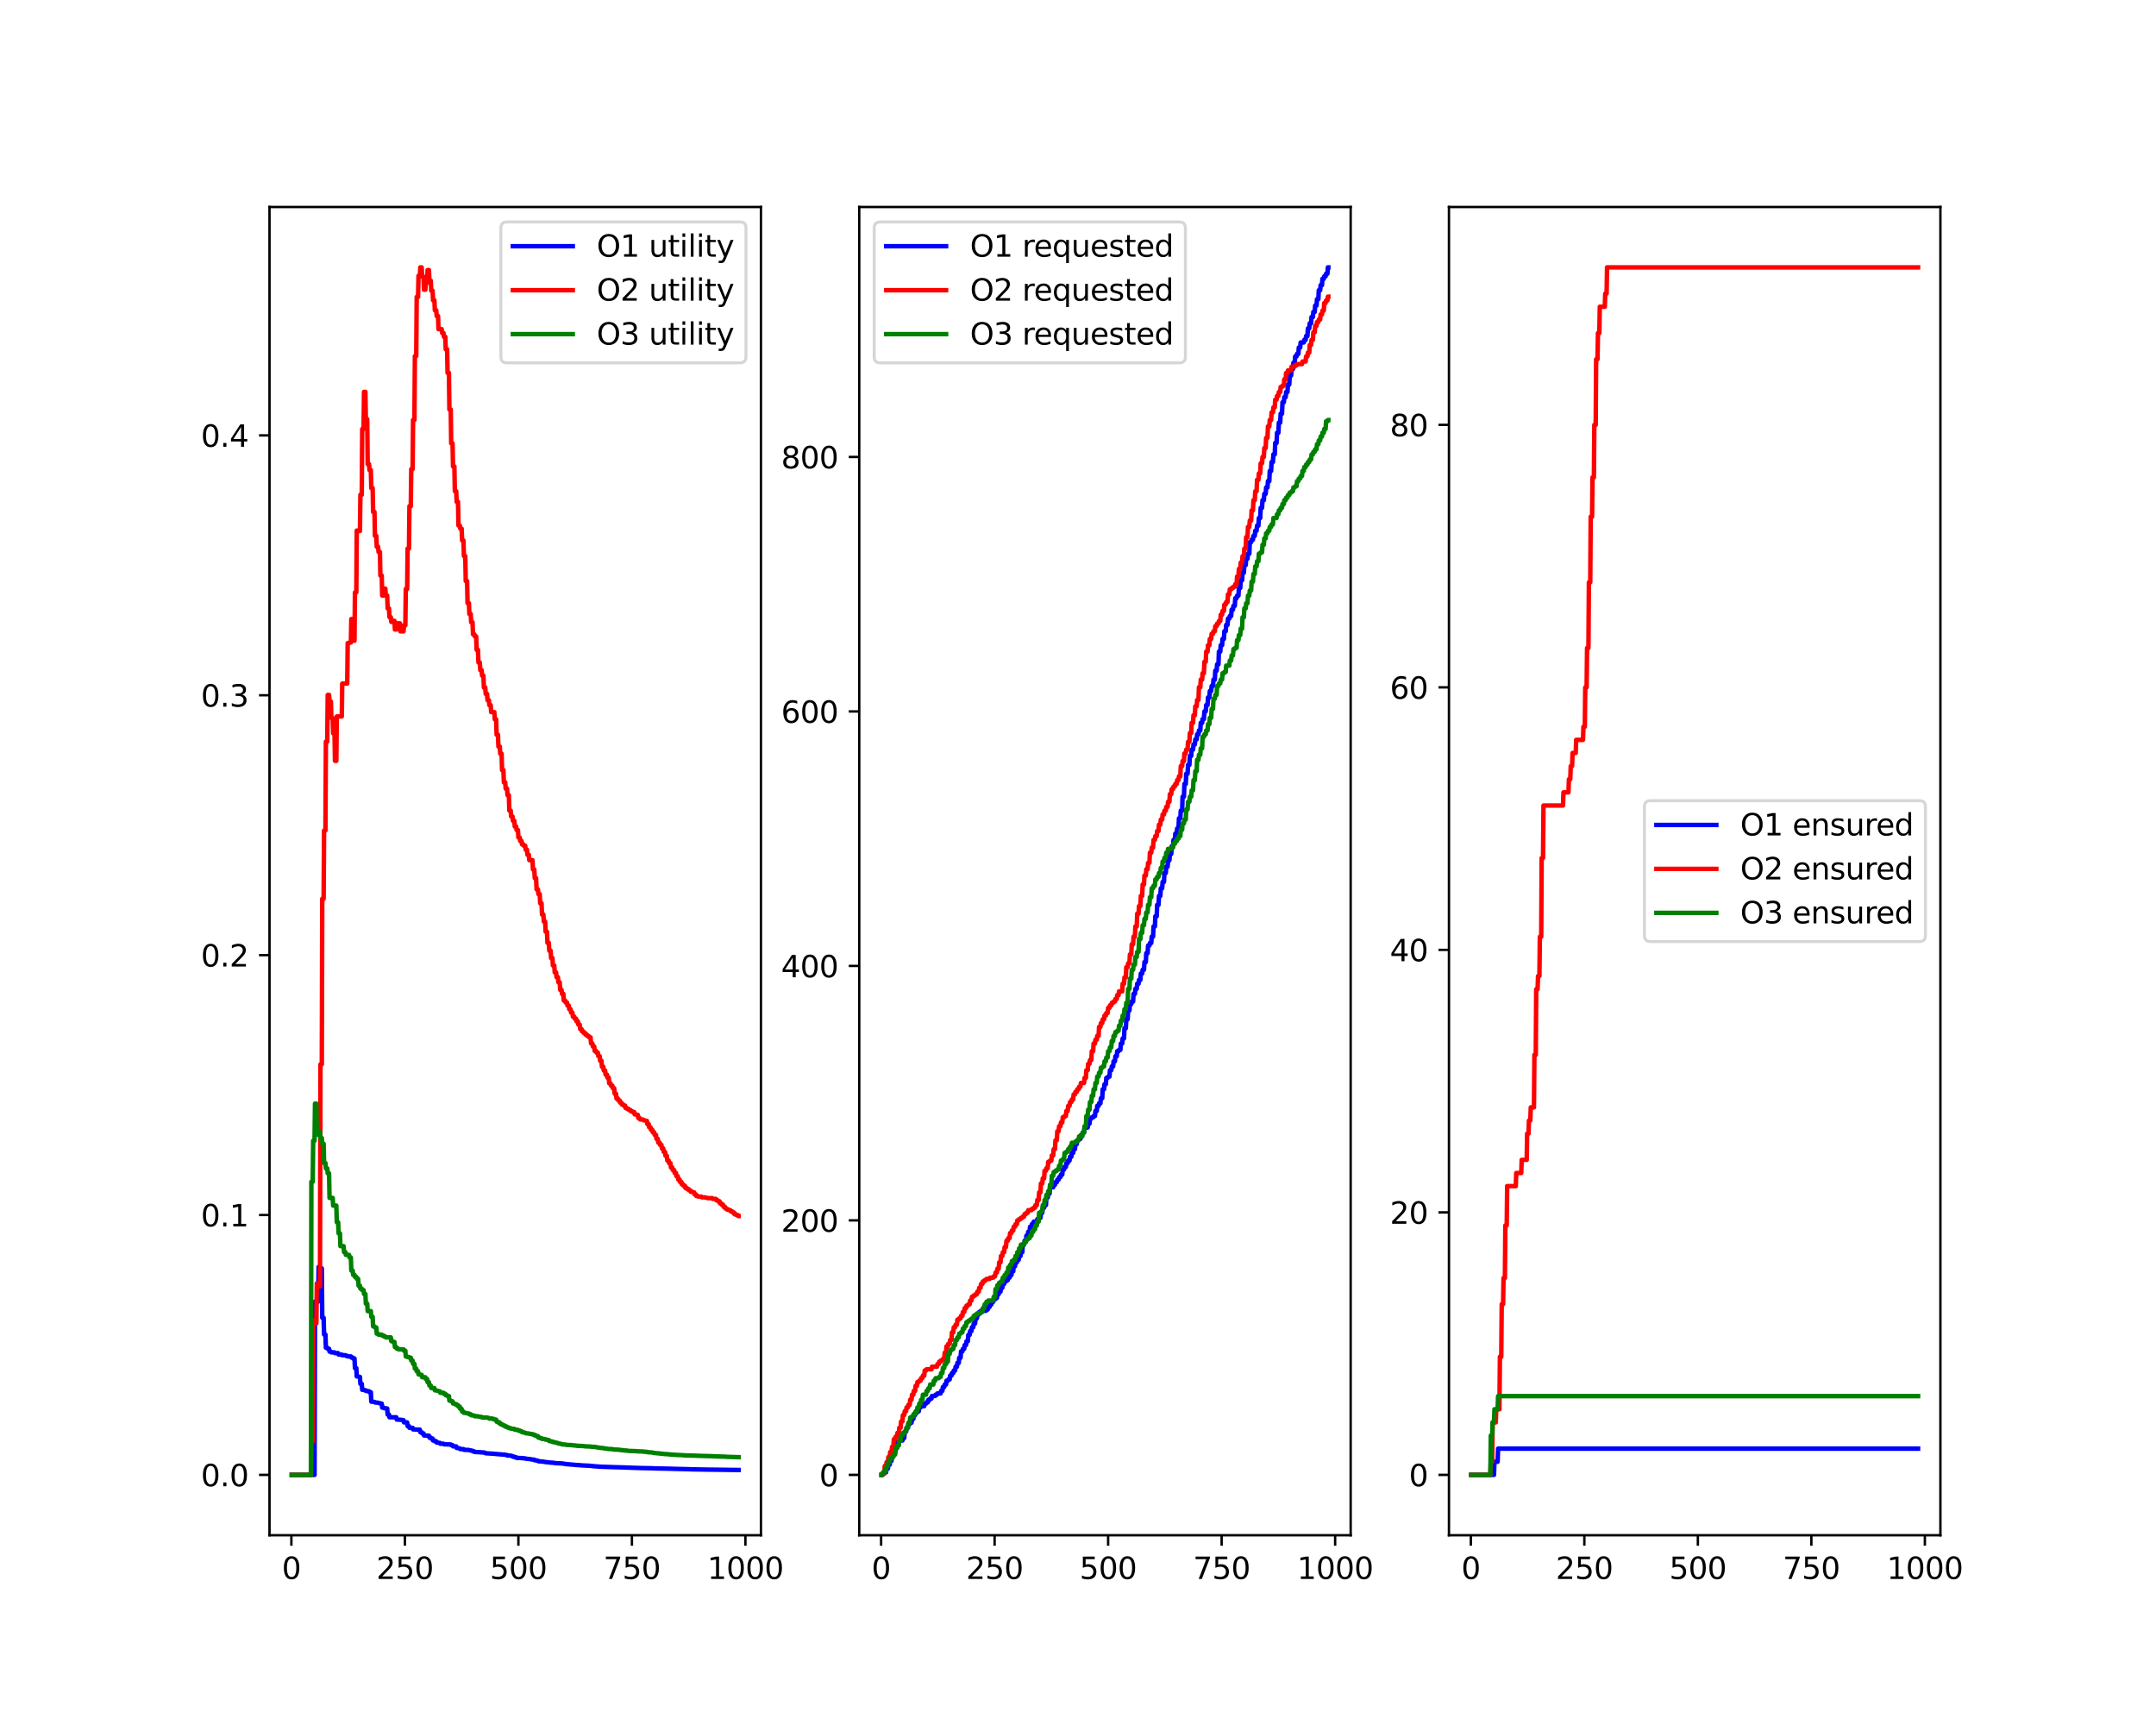 <?xml version="1.0" encoding="utf-8" standalone="no"?>
<!DOCTYPE svg PUBLIC "-//W3C//DTD SVG 1.1//EN"
  "http://www.w3.org/Graphics/SVG/1.1/DTD/svg11.dtd">
<svg xmlns:xlink="http://www.w3.org/1999/xlink" width="720pt" height="576pt" viewBox="0 0 720 576" xmlns="http://www.w3.org/2000/svg" version="1.1">
 <defs>
  <style type="text/css">*{stroke-linejoin: round; stroke-linecap: butt}</style>
 </defs>
 <g id="figure_1">
  <g id="patch_1">
   <path d="M 0 576 
L 720 576 
L 720 0 
L 0 0 
z
" style="fill: #ffffff"/>
  </g>
  <g id="axes_1">
   <g id="patch_2">
    <path d="M 90 512.64 
L 254.118 512.64 
L 254.118 69.12 
L 90 69.12 
z
" style="fill: #ffffff"/>
   </g>
   <g id="matplotlib.axis_1">
    <g id="xtick_1">
     <g id="line2d_1">
      <defs>
       <path id="m7163355f68" d="M 0 0 
L 0 3.5 
" style="stroke: #000000; stroke-width: 0.8"/>
      </defs>
      <g>
       <use xlink:href="#m7163355f68" x="97.308" y="512.64" style="stroke: #000000; stroke-width: 0.8"/>
      </g>
     </g>
     <g id="text_1">
      <!-- 0 -->
      <g transform="translate(94.127 527.238) scale(0.1 -0.1)">
       <defs>
        <path id="DejaVuSans-30" d="M 2034 4250 
Q 1547 4250 1301 3770 
Q 1056 3291 1056 2328 
Q 1056 1369 1301 889 
Q 1547 409 2034 409 
Q 2525 409 2770 889 
Q 3016 1369 3016 2328 
Q 3016 3291 2770 3770 
Q 2525 4250 2034 4250 
z
M 2034 4750 
Q 2819 4750 3233 4129 
Q 3647 3509 3647 2328 
Q 3647 1150 3233 529 
Q 2819 -91 2034 -91 
Q 1250 -91 836 529 
Q 422 1150 422 2328 
Q 422 3509 836 4129 
Q 1250 4750 2034 4750 
z
" transform="scale(0.016)"/>
       </defs>
       <use xlink:href="#DejaVuSans-30"/>
      </g>
     </g>
    </g>
    <g id="xtick_2">
     <g id="line2d_2">
      <g>
       <use xlink:href="#m7163355f68" x="135.214" y="512.64" style="stroke: #000000; stroke-width: 0.8"/>
      </g>
     </g>
     <g id="text_2">
      <!-- 250 -->
      <g transform="translate(125.67 527.238) scale(0.1 -0.1)">
       <defs>
        <path id="DejaVuSans-32" d="M 1228 531 
L 3431 531 
L 3431 0 
L 469 0 
L 469 531 
Q 828 903 1448 1529 
Q 2069 2156 2228 2338 
Q 2531 2678 2651 2914 
Q 2772 3150 2772 3378 
Q 2772 3750 2511 3984 
Q 2250 4219 1831 4219 
Q 1534 4219 1204 4116 
Q 875 4013 500 3803 
L 500 4441 
Q 881 4594 1212 4672 
Q 1544 4750 1819 4750 
Q 2544 4750 2975 4387 
Q 3406 4025 3406 3419 
Q 3406 3131 3298 2873 
Q 3191 2616 2906 2266 
Q 2828 2175 2409 1742 
Q 1991 1309 1228 531 
z
" transform="scale(0.016)"/>
        <path id="DejaVuSans-35" d="M 691 4666 
L 3169 4666 
L 3169 4134 
L 1269 4134 
L 1269 2991 
Q 1406 3038 1543 3061 
Q 1681 3084 1819 3084 
Q 2600 3084 3056 2656 
Q 3513 2228 3513 1497 
Q 3513 744 3044 326 
Q 2575 -91 1722 -91 
Q 1428 -91 1123 -41 
Q 819 9 494 109 
L 494 744 
Q 775 591 1075 516 
Q 1375 441 1709 441 
Q 2250 441 2565 725 
Q 2881 1009 2881 1497 
Q 2881 1984 2565 2268 
Q 2250 2553 1709 2553 
Q 1456 2553 1204 2497 
Q 953 2441 691 2322 
L 691 4666 
z
" transform="scale(0.016)"/>
       </defs>
       <use xlink:href="#DejaVuSans-32"/>
       <use xlink:href="#DejaVuSans-35" x="63.623"/>
       <use xlink:href="#DejaVuSans-30" x="127.246"/>
      </g>
     </g>
    </g>
    <g id="xtick_3">
     <g id="line2d_3">
      <g>
       <use xlink:href="#m7163355f68" x="173.12" y="512.64" style="stroke: #000000; stroke-width: 0.8"/>
      </g>
     </g>
     <g id="text_3">
      <!-- 500 -->
      <g transform="translate(163.576 527.238) scale(0.1 -0.1)">
       <use xlink:href="#DejaVuSans-35"/>
       <use xlink:href="#DejaVuSans-30" x="63.623"/>
       <use xlink:href="#DejaVuSans-30" x="127.246"/>
      </g>
     </g>
    </g>
    <g id="xtick_4">
     <g id="line2d_4">
      <g>
       <use xlink:href="#m7163355f68" x="211.026" y="512.64" style="stroke: #000000; stroke-width: 0.8"/>
      </g>
     </g>
     <g id="text_4">
      <!-- 750 -->
      <g transform="translate(201.482 527.238) scale(0.1 -0.1)">
       <defs>
        <path id="DejaVuSans-37" d="M 525 4666 
L 3525 4666 
L 3525 4397 
L 1831 0 
L 1172 0 
L 2766 4134 
L 525 4134 
L 525 4666 
z
" transform="scale(0.016)"/>
       </defs>
       <use xlink:href="#DejaVuSans-37"/>
       <use xlink:href="#DejaVuSans-35" x="63.623"/>
       <use xlink:href="#DejaVuSans-30" x="127.246"/>
      </g>
     </g>
    </g>
    <g id="xtick_5">
     <g id="line2d_5">
      <g>
       <use xlink:href="#m7163355f68" x="248.932" y="512.64" style="stroke: #000000; stroke-width: 0.8"/>
      </g>
     </g>
     <g id="text_5">
      <!-- 1000 -->
      <g transform="translate(236.207 527.238) scale(0.1 -0.1)">
       <defs>
        <path id="DejaVuSans-31" d="M 794 531 
L 1825 531 
L 1825 4091 
L 703 3866 
L 703 4441 
L 1819 4666 
L 2450 4666 
L 2450 531 
L 3481 531 
L 3481 0 
L 794 0 
L 794 531 
z
" transform="scale(0.016)"/>
       </defs>
       <use xlink:href="#DejaVuSans-31"/>
       <use xlink:href="#DejaVuSans-30" x="63.623"/>
       <use xlink:href="#DejaVuSans-30" x="127.246"/>
       <use xlink:href="#DejaVuSans-30" x="190.869"/>
      </g>
     </g>
    </g>
   </g>
   <g id="matplotlib.axis_2">
    <g id="ytick_1">
     <g id="line2d_6">
      <defs>
       <path id="mfe5696e237" d="M 0 0 
L -3.5 0 
" style="stroke: #000000; stroke-width: 0.8"/>
      </defs>
      <g>
       <use xlink:href="#mfe5696e237" x="90" y="492.48" style="stroke: #000000; stroke-width: 0.8"/>
      </g>
     </g>
     <g id="text_6">
      <!-- 0.0 -->
      <g transform="translate(67.097 496.279) scale(0.1 -0.1)">
       <defs>
        <path id="DejaVuSans-2e" d="M 684 794 
L 1344 794 
L 1344 0 
L 684 0 
L 684 794 
z
" transform="scale(0.016)"/>
       </defs>
       <use xlink:href="#DejaVuSans-30"/>
       <use xlink:href="#DejaVuSans-2e" x="63.623"/>
       <use xlink:href="#DejaVuSans-30" x="95.41"/>
      </g>
     </g>
    </g>
    <g id="ytick_2">
     <g id="line2d_7">
      <g>
       <use xlink:href="#mfe5696e237" x="90" y="405.706" style="stroke: #000000; stroke-width: 0.8"/>
      </g>
     </g>
     <g id="text_7">
      <!-- 0.1 -->
      <g transform="translate(67.097 409.505) scale(0.1 -0.1)">
       <use xlink:href="#DejaVuSans-30"/>
       <use xlink:href="#DejaVuSans-2e" x="63.623"/>
       <use xlink:href="#DejaVuSans-31" x="95.41"/>
      </g>
     </g>
    </g>
    <g id="ytick_3">
     <g id="line2d_8">
      <g>
       <use xlink:href="#mfe5696e237" x="90" y="318.931" style="stroke: #000000; stroke-width: 0.8"/>
      </g>
     </g>
     <g id="text_8">
      <!-- 0.2 -->
      <g transform="translate(67.097 322.73) scale(0.1 -0.1)">
       <use xlink:href="#DejaVuSans-30"/>
       <use xlink:href="#DejaVuSans-2e" x="63.623"/>
       <use xlink:href="#DejaVuSans-32" x="95.41"/>
      </g>
     </g>
    </g>
    <g id="ytick_4">
     <g id="line2d_9">
      <g>
       <use xlink:href="#mfe5696e237" x="90" y="232.157" style="stroke: #000000; stroke-width: 0.8"/>
      </g>
     </g>
     <g id="text_9">
      <!-- 0.3 -->
      <g transform="translate(67.097 235.956) scale(0.1 -0.1)">
       <defs>
        <path id="DejaVuSans-33" d="M 2597 2516 
Q 3050 2419 3304 2112 
Q 3559 1806 3559 1356 
Q 3559 666 3084 287 
Q 2609 -91 1734 -91 
Q 1441 -91 1130 -33 
Q 819 25 488 141 
L 488 750 
Q 750 597 1062 519 
Q 1375 441 1716 441 
Q 2309 441 2620 675 
Q 2931 909 2931 1356 
Q 2931 1769 2642 2001 
Q 2353 2234 1838 2234 
L 1294 2234 
L 1294 2753 
L 1863 2753 
Q 2328 2753 2575 2939 
Q 2822 3125 2822 3475 
Q 2822 3834 2567 4026 
Q 2313 4219 1838 4219 
Q 1578 4219 1281 4162 
Q 984 4106 628 3988 
L 628 4550 
Q 988 4650 1302 4700 
Q 1616 4750 1894 4750 
Q 2613 4750 3031 4423 
Q 3450 4097 3450 3541 
Q 3450 3153 3228 2886 
Q 3006 2619 2597 2516 
z
" transform="scale(0.016)"/>
       </defs>
       <use xlink:href="#DejaVuSans-30"/>
       <use xlink:href="#DejaVuSans-2e" x="63.623"/>
       <use xlink:href="#DejaVuSans-33" x="95.41"/>
      </g>
     </g>
    </g>
    <g id="ytick_5">
     <g id="line2d_10">
      <g>
       <use xlink:href="#mfe5696e237" x="90" y="145.382" style="stroke: #000000; stroke-width: 0.8"/>
      </g>
     </g>
     <g id="text_10">
      <!-- 0.4 -->
      <g transform="translate(67.097 149.182) scale(0.1 -0.1)">
       <defs>
        <path id="DejaVuSans-34" d="M 2419 4116 
L 825 1625 
L 2419 1625 
L 2419 4116 
z
M 2253 4666 
L 3047 4666 
L 3047 1625 
L 3713 1625 
L 3713 1100 
L 3047 1100 
L 3047 0 
L 2419 0 
L 2419 1100 
L 313 1100 
L 313 1709 
L 2253 4666 
z
" transform="scale(0.016)"/>
       </defs>
       <use xlink:href="#DejaVuSans-30"/>
       <use xlink:href="#DejaVuSans-2e" x="63.623"/>
       <use xlink:href="#DejaVuSans-34" x="95.41"/>
      </g>
     </g>
    </g>
   </g>
   <g id="line2d_11">
    <path d="M 97.46 492.48 
L 105.041 492.48 
L 105.193 434.63 
L 106.254 434.63 
L 106.406 423.06 
L 106.861 423.06 
L 107.012 423.505 
L 107.467 423.505 
L 107.619 440.034 
L 108.074 440.034 
L 108.225 445.611 
L 108.68 445.611 
L 108.832 450.011 
L 109.287 450.011 
L 109.438 450.367 
L 109.893 450.367 
L 110.045 451.302 
L 110.5 451.302 
L 110.651 451.576 
L 111.713 451.576 
L 111.864 451.834 
L 112.926 451.834 
L 113.077 452.307 
L 114.139 452.307 
L 114.29 452.524 
L 115.352 452.524 
L 115.503 452.73 
L 115.958 452.73 
L 116.11 452.925 
L 117.171 452.925 
L 117.323 453.286 
L 117.777 453.286 
L 117.929 453.615 
L 118.384 453.615 
L 118.536 456.828 
L 118.99 456.828 
L 119.142 459.611 
L 119.597 459.611 
L 119.9 459.757 
L 120.203 459.757 
L 120.355 462.088 
L 120.81 462.088 
L 120.962 464.076 
L 121.416 464.076 
L 121.72 464.204 
L 122.023 464.204 
L 122.175 464.445 
L 122.629 464.445 
L 122.933 464.559 
L 123.236 464.559 
L 123.388 464.874 
L 123.842 464.874 
L 123.994 468.032 
L 125.055 468.122 
L 125.207 468.294 
L 126.268 468.376 
L 126.572 468.532 
L 126.875 468.532 
L 127.178 468.677 
L 127.481 468.677 
L 127.633 470.019 
L 128.088 470.019 
L 128.24 470.21 
L 128.694 470.21 
L 128.998 470.328 
L 129.301 470.328 
L 129.453 472.337 
L 129.907 472.337 
L 130.059 473.239 
L 132.333 473.239 
L 132.485 474 
L 134.153 474.109 
L 134.456 474.212 
L 134.759 474.212 
L 134.911 474.95 
L 135.972 474.95 
L 136.124 476.196 
L 136.579 476.196 
L 136.73 476.767 
L 137.792 476.767 
L 137.943 477.294 
L 140.218 477.383 
L 140.369 478.24 
L 140.824 478.24 
L 140.976 478.622 
L 141.431 478.622 
L 141.582 479.311 
L 143.25 479.395 
L 143.402 480.038 
L 143.857 480.038 
L 144.008 480.352 
L 144.463 480.352 
L 144.615 481.002 
L 145.07 481.002 
L 145.221 481.267 
L 145.676 481.267 
L 145.828 481.69 
L 146.889 481.791 
L 147.041 482.081 
L 148.102 482.081 
L 148.254 482.267 
L 150.528 482.327 
L 150.68 482.561 
L 151.135 482.561 
L 151.286 482.945 
L 152.348 482.972 
L 152.499 483.489 
L 152.954 483.489 
L 153.257 483.648 
L 153.561 483.648 
L 153.712 483.871 
L 154.774 483.871 
L 154.925 484.112 
L 156.593 484.158 
L 156.896 484.293 
L 157.2 484.293 
L 157.503 484.424 
L 157.806 484.424 
L 157.958 484.651 
L 158.413 484.651 
L 158.564 484.843 
L 160.232 484.904 
L 160.687 484.963 
L 161.445 484.982 
L 161.748 485.091 
L 162.052 485.091 
L 162.203 485.264 
L 163.871 485.364 
L 164.478 485.399 
L 167.813 485.688 
L 168.723 485.762 
L 169.026 485.849 
L 169.33 485.849 
L 169.481 486.017 
L 170.543 486.046 
L 170.846 486.204 
L 171.149 486.204 
L 171.301 486.411 
L 171.756 486.411 
L 171.907 486.59 
L 172.362 486.59 
L 172.514 486.804 
L 174.182 486.869 
L 174.636 486.916 
L 175.395 486.986 
L 175.698 487.086 
L 176.608 487.182 
L 177.062 487.223 
L 177.214 487.223 
L 177.517 487.351 
L 178.427 487.399 
L 178.579 487.606 
L 179.034 487.606 
L 179.337 487.754 
L 179.64 487.754 
L 179.792 487.919 
L 180.853 488.009 
L 181.308 488.059 
L 182.066 488.165 
L 182.369 488.231 
L 183.279 488.296 
L 183.582 488.358 
L 185.098 488.465 
L 185.402 488.564 
L 187.524 488.656 
L 187.979 488.712 
L 188.737 488.809 
L 189.041 488.878 
L 189.95 488.945 
L 190.405 489.004 
L 191.77 489.103 
L 192.073 489.163 
L 193.589 489.24 
L 194.348 489.322 
L 196.622 489.416 
L 197.077 489.466 
L 197.835 489.513 
L 198.138 489.58 
L 199.654 489.691 
L 200.261 489.729 
L 200.867 489.766 
L 202.08 489.807 
L 204.658 489.894 
L 208.145 489.994 
L 209.813 490.056 
L 212.391 490.148 
L 213.452 490.182 
L 217.849 490.272 
L 218.759 490.323 
L 223.914 490.421 
L 224.824 490.461 
L 229.373 490.565 
L 231.04 490.621 
L 236.651 490.724 
L 238.47 490.743 
L 246.658 490.848 
L 246.658 490.848 
" clip-path="url(#pa9a1c1f67a)" style="fill: none; stroke: #0000ff; stroke-width: 1.5; stroke-linecap: square"/>
   </g>
   <g id="line2d_12">
    <path d="M 97.46 492.48 
L 103.828 492.48 
L 103.98 481.355 
L 104.435 481.355 
L 104.586 440.829 
L 105.041 440.829 
L 105.193 441.897 
L 105.648 441.897 
L 105.799 428.529 
L 106.254 428.529 
L 106.406 429.526 
L 106.861 429.526 
L 107.012 355.406 
L 107.467 355.406 
L 107.619 300.109 
L 108.074 300.109 
L 108.225 277.32 
L 108.68 277.32 
L 108.832 247.634 
L 109.287 247.634 
L 109.438 232.039 
L 109.893 232.039 
L 110.045 234.223 
L 110.5 234.223 
L 110.651 239.748 
L 111.106 239.748 
L 111.258 244.866 
L 111.713 244.866 
L 111.864 254.06 
L 112.319 254.06 
L 112.471 239.227 
L 114.139 239.227 
L 114.29 228.252 
L 115.958 228.252 
L 116.11 214.733 
L 116.564 214.733 
L 116.716 214.542 
L 117.171 214.542 
L 117.323 206.714 
L 117.777 206.714 
L 117.929 213.945 
L 118.384 213.945 
L 118.536 197.829 
L 118.99 197.829 
L 119.142 177.156 
L 119.597 177.156 
L 119.9 177.316 
L 120.203 177.316 
L 120.355 165.21 
L 120.81 165.21 
L 120.962 143.262 
L 121.416 143.262 
L 121.568 130.844 
L 122.023 130.844 
L 122.175 139.959 
L 122.629 139.959 
L 122.781 154.944 
L 123.236 154.944 
L 123.388 156.966 
L 123.842 156.966 
L 123.994 162.98 
L 124.449 162.98 
L 124.601 170.926 
L 125.055 170.926 
L 125.207 178.925 
L 125.662 178.925 
L 125.814 182.571 
L 126.268 182.571 
L 126.42 184.317 
L 126.875 184.317 
L 127.027 192.174 
L 127.481 192.174 
L 127.633 198.861 
L 128.088 198.861 
L 128.24 196.568 
L 128.694 196.568 
L 128.846 198.861 
L 129.301 198.861 
L 129.453 203.148 
L 129.907 203.148 
L 130.059 206.066 
L 130.514 206.066 
L 130.666 207.659 
L 131.12 207.659 
L 131.272 207.311 
L 131.727 207.311 
L 131.879 210.204 
L 132.333 210.204 
L 132.485 208.138 
L 133.546 208.138 
L 133.698 210.808 
L 134.759 210.808 
L 134.911 208.794 
L 135.366 208.794 
L 135.517 196.674 
L 135.972 196.674 
L 136.124 183.181 
L 136.579 183.181 
L 136.73 169.007 
L 137.185 169.007 
L 137.337 156.64 
L 137.792 156.64 
L 137.943 140.233 
L 138.398 140.233 
L 138.55 118.906 
L 139.005 118.906 
L 139.156 99.162 
L 139.611 99.162 
L 139.763 92.087 
L 140.218 92.087 
L 140.369 89.28 
L 140.824 89.28 
L 140.976 92.357 
L 141.431 92.357 
L 141.582 96.735 
L 142.037 96.735 
L 142.189 94.426 
L 142.644 94.426 
L 142.795 90.172 
L 143.25 90.172 
L 143.402 93.699 
L 143.857 93.699 
L 144.008 97.059 
L 144.463 97.059 
L 144.615 100.262 
L 145.07 100.262 
L 145.221 103.594 
L 145.676 103.594 
L 145.828 105.52 
L 146.283 105.52 
L 146.434 109.895 
L 147.496 109.895 
L 147.647 111.186 
L 148.102 111.186 
L 148.254 112.453 
L 148.709 112.453 
L 148.86 116.616 
L 149.315 116.616 
L 149.467 124.501 
L 149.922 124.501 
L 150.073 136.732 
L 150.528 136.732 
L 150.68 148.027 
L 151.135 148.027 
L 151.286 155.746 
L 151.741 155.746 
L 151.893 163.995 
L 152.348 163.995 
L 152.499 167.557 
L 152.954 167.557 
L 153.106 175.473 
L 153.561 175.473 
L 153.712 176.506 
L 154.167 176.506 
L 154.319 180.462 
L 154.774 180.462 
L 154.925 185.673 
L 155.38 185.673 
L 155.532 194.017 
L 155.987 194.017 
L 156.138 201.385 
L 156.593 201.385 
L 156.745 205.014 
L 157.2 205.014 
L 157.351 207.77 
L 157.806 207.77 
L 157.958 211.8 
L 158.413 211.8 
L 158.564 212.514 
L 159.019 212.514 
L 159.171 216.985 
L 159.626 216.985 
L 159.777 221.205 
L 160.232 221.205 
L 160.384 223.76 
L 160.839 223.76 
L 160.99 225.589 
L 161.445 225.589 
L 161.597 229.559 
L 162.052 229.559 
L 162.203 231.713 
L 162.658 231.713 
L 162.81 233.813 
L 163.265 233.813 
L 163.416 235.464 
L 163.871 235.464 
L 164.023 237.772 
L 165.084 237.772 
L 165.236 240.202 
L 165.691 240.202 
L 165.842 245.316 
L 166.297 245.316 
L 166.449 249.273 
L 166.904 249.273 
L 167.055 251.667 
L 167.51 251.667 
L 167.662 257.15 
L 168.117 257.15 
L 168.268 261.242 
L 168.723 261.242 
L 168.875 263.325 
L 169.33 263.325 
L 169.481 265.515 
L 169.936 265.515 
L 170.088 270.654 
L 170.543 270.654 
L 170.694 272.612 
L 171.149 272.612 
L 171.301 274.07 
L 171.756 274.07 
L 171.907 275.98 
L 172.362 275.98 
L 172.514 277.14 
L 172.969 277.14 
L 173.12 279.657 
L 173.575 279.657 
L 173.727 280.816 
L 174.182 280.816 
L 174.333 281.957 
L 174.788 281.957 
L 174.94 282.405 
L 175.395 282.405 
L 175.546 283.728 
L 176.001 283.728 
L 176.153 285.426 
L 176.608 285.426 
L 176.759 287.215 
L 177.821 287.215 
L 177.972 290.309 
L 178.427 290.309 
L 178.579 293.218 
L 179.034 293.218 
L 179.185 296.941 
L 179.64 296.941 
L 179.792 298.549 
L 180.247 298.549 
L 180.398 301.613 
L 180.853 301.613 
L 181.005 305.368 
L 181.46 305.368 
L 181.611 307.736 
L 182.066 307.736 
L 182.218 311.116 
L 182.672 311.116 
L 182.824 314.815 
L 183.279 314.815 
L 183.431 317.447 
L 183.885 317.447 
L 184.037 319.889 
L 184.492 319.889 
L 184.644 322.387 
L 185.098 322.387 
L 185.25 324.705 
L 185.705 324.705 
L 185.857 326.282 
L 186.311 326.282 
L 186.463 327.983 
L 186.918 327.983 
L 187.07 330.515 
L 187.524 330.515 
L 187.676 331.865 
L 188.131 331.865 
L 188.283 334.11 
L 188.737 334.11 
L 188.889 334.729 
L 189.344 334.729 
L 189.496 335.762 
L 189.95 335.762 
L 190.102 336.984 
L 190.557 336.984 
L 190.709 338.111 
L 191.163 338.111 
L 191.315 339.467 
L 191.77 339.467 
L 191.922 340.134 
L 192.376 340.134 
L 192.528 341.037 
L 192.983 341.037 
L 193.135 342.102 
L 193.589 342.102 
L 193.741 343.592 
L 194.196 343.592 
L 194.348 344.378 
L 194.802 344.378 
L 194.954 344.935 
L 195.409 344.935 
L 195.561 345.485 
L 196.015 345.485 
L 196.167 345.948 
L 196.622 345.948 
L 196.774 346.398 
L 197.228 346.398 
L 197.38 348.414 
L 197.835 348.414 
L 197.987 349.43 
L 198.441 349.43 
L 198.593 350.933 
L 199.048 350.933 
L 199.199 351.487 
L 199.654 351.487 
L 199.806 352.649 
L 200.261 352.649 
L 200.412 354.191 
L 200.867 354.191 
L 201.019 356.197 
L 201.474 356.197 
L 201.625 357.458 
L 202.08 357.458 
L 202.232 358.806 
L 202.687 358.806 
L 202.838 359.844 
L 203.293 359.844 
L 203.445 361.739 
L 203.9 361.739 
L 204.051 362.518 
L 204.506 362.518 
L 204.658 363.371 
L 205.113 363.371 
L 205.264 365.2 
L 205.719 365.2 
L 205.871 366.78 
L 206.326 366.78 
L 206.477 367.435 
L 206.932 367.435 
L 207.084 368.177 
L 207.539 368.177 
L 207.69 368.817 
L 208.145 368.817 
L 208.297 369.183 
L 208.752 369.183 
L 208.903 369.999 
L 209.358 369.999 
L 209.51 370.31 
L 209.965 370.31 
L 210.116 370.667 
L 210.571 370.667 
L 210.723 371.087 
L 211.178 371.087 
L 211.329 371.331 
L 211.784 371.331 
L 211.936 372.103 
L 212.391 372.103 
L 212.694 372.26 
L 212.997 372.26 
L 213.149 373.293 
L 213.604 373.293 
L 213.755 373.782 
L 214.817 373.857 
L 214.968 374.115 
L 215.423 374.115 
L 215.726 374.263 
L 216.03 374.263 
L 216.181 375.346 
L 216.636 375.346 
L 216.788 376.409 
L 217.243 376.409 
L 217.394 377.244 
L 217.849 377.244 
L 218.001 378.092 
L 218.456 378.092 
L 218.607 378.941 
L 219.062 378.941 
L 219.214 380.269 
L 219.669 380.269 
L 219.82 381.525 
L 220.275 381.525 
L 220.427 382.28 
L 220.882 382.28 
L 221.033 383.47 
L 221.488 383.47 
L 221.64 384.634 
L 222.095 384.634 
L 222.246 385.954 
L 222.701 385.954 
L 222.853 387.508 
L 223.308 387.508 
L 223.459 388.421 
L 223.914 388.421 
L 224.066 389.83 
L 224.521 389.83 
L 224.672 390.692 
L 225.127 390.692 
L 225.279 391.636 
L 225.734 391.636 
L 225.885 392.742 
L 226.34 392.742 
L 226.492 393.87 
L 226.947 393.87 
L 227.098 394.659 
L 227.553 394.659 
L 227.705 395.482 
L 228.16 395.482 
L 228.311 395.998 
L 228.766 395.998 
L 228.918 396.714 
L 229.373 396.714 
L 229.524 397.061 
L 229.979 397.061 
L 230.131 397.496 
L 230.586 397.496 
L 230.737 397.988 
L 231.192 397.988 
L 231.495 398.129 
L 231.799 398.129 
L 231.95 398.828 
L 232.405 398.828 
L 232.557 399.363 
L 233.012 399.363 
L 233.163 399.554 
L 234.225 399.554 
L 234.376 399.798 
L 235.438 399.798 
L 235.741 399.939 
L 236.044 399.939 
L 236.347 400.073 
L 237.864 400.073 
L 238.015 400.338 
L 239.077 400.338 
L 239.228 400.794 
L 239.683 400.794 
L 239.835 401.116 
L 240.29 401.116 
L 240.441 401.818 
L 240.896 401.818 
L 241.048 402.269 
L 241.503 402.269 
L 241.654 402.978 
L 242.109 402.978 
L 242.261 403.537 
L 242.716 403.537 
L 242.867 403.914 
L 243.322 403.914 
L 243.474 404.089 
L 243.929 404.089 
L 244.08 404.512 
L 244.535 404.512 
L 244.687 404.876 
L 245.142 404.876 
L 245.293 405.461 
L 245.748 405.461 
L 245.9 405.699 
L 246.355 405.699 
L 246.506 406.052 
L 246.658 406.052 
L 246.658 406.052 
" clip-path="url(#pa9a1c1f67a)" style="fill: none; stroke: #ff0000; stroke-width: 1.5; stroke-linecap: square"/>
   </g>
   <g id="line2d_13">
    <path d="M 97.46 492.48 
L 103.828 492.48 
L 103.98 394.614 
L 104.435 394.614 
L 104.586 380.913 
L 105.041 380.913 
L 105.193 368.517 
L 105.648 368.517 
L 105.799 378.847 
L 106.254 378.847 
L 106.406 377.899 
L 106.861 377.899 
L 107.012 379.995 
L 107.467 379.995 
L 107.619 381.923 
L 108.074 381.923 
L 108.225 388.351 
L 108.68 388.351 
L 108.832 390.131 
L 109.287 390.131 
L 109.438 391.779 
L 109.893 391.779 
L 110.045 399.993 
L 111.106 399.993 
L 111.258 402.567 
L 112.319 402.567 
L 112.471 408.116 
L 112.926 408.116 
L 113.077 411.824 
L 113.532 411.824 
L 113.684 416.098 
L 114.745 416.098 
L 114.897 418.102 
L 115.352 418.102 
L 115.503 419.02 
L 116.564 419.02 
L 116.716 419.889 
L 117.171 419.889 
L 117.323 424.247 
L 117.777 424.247 
L 117.929 425.694 
L 118.384 425.694 
L 118.536 426.366 
L 118.99 426.366 
L 119.142 427.007 
L 119.597 427.007 
L 119.749 429.297 
L 120.203 429.297 
L 120.355 430.302 
L 120.81 430.302 
L 120.962 430.774 
L 121.416 430.774 
L 121.568 432.084 
L 122.023 432.084 
L 122.175 435.288 
L 122.629 435.288 
L 122.781 437.79 
L 123.842 437.79 
L 123.994 439.681 
L 124.449 439.681 
L 124.601 442.895 
L 125.055 442.895 
L 125.207 443.257 
L 125.662 443.257 
L 125.814 445.323 
L 126.268 445.323 
L 126.42 445.649 
L 127.481 445.649 
L 127.633 445.965 
L 128.088 445.965 
L 128.24 446.271 
L 128.694 446.271 
L 128.846 446.568 
L 130.514 446.568 
L 130.666 447.82 
L 131.12 447.82 
L 131.272 448.107 
L 131.727 448.107 
L 131.879 449.798 
L 132.333 449.798 
L 132.485 450.313 
L 132.94 450.313 
L 133.091 450.56 
L 134.759 450.56 
L 134.911 451.032 
L 135.366 451.032 
L 135.517 452.949 
L 135.972 452.949 
L 136.124 453.152 
L 136.579 453.152 
L 136.73 453.35 
L 137.185 453.35 
L 137.337 454.314 
L 137.792 454.314 
L 137.943 455.397 
L 138.398 455.397 
L 138.55 456.986 
L 139.005 456.986 
L 139.156 457.886 
L 139.611 457.886 
L 139.763 458.913 
L 140.218 458.913 
L 140.369 459.087 
L 140.824 459.087 
L 140.976 459.879 
L 142.037 459.879 
L 142.189 460.462 
L 142.644 460.462 
L 142.795 461.526 
L 143.25 461.526 
L 143.402 462.637 
L 143.857 462.637 
L 144.008 463.483 
L 145.07 463.483 
L 145.221 464.244 
L 145.676 464.244 
L 145.98 464.406 
L 146.283 464.406 
L 146.586 464.564 
L 146.889 464.564 
L 147.041 465.072 
L 148.102 465.072 
L 148.254 465.408 
L 148.709 465.408 
L 148.86 465.879 
L 149.315 465.879 
L 149.467 466.185 
L 149.922 466.185 
L 150.073 467.674 
L 150.528 467.674 
L 150.68 467.91 
L 151.135 467.91 
L 151.286 468.641 
L 151.741 468.641 
L 151.893 468.851 
L 152.348 468.851 
L 152.499 469.191 
L 152.954 469.191 
L 153.106 469.709 
L 153.561 469.709 
L 153.712 470.454 
L 154.167 470.454 
L 154.319 471.343 
L 154.774 471.343 
L 154.925 471.754 
L 155.38 471.754 
L 155.683 471.871 
L 155.987 471.871 
L 156.29 471.986 
L 156.593 471.986 
L 156.745 472.237 
L 157.2 472.237 
L 157.351 472.561 
L 157.806 472.561 
L 158.109 472.696 
L 158.413 472.696 
L 158.564 472.902 
L 159.626 472.902 
L 159.929 473.033 
L 160.839 473.133 
L 160.99 473.328 
L 162.658 473.328 
L 162.961 473.455 
L 163.265 473.455 
L 163.416 473.673 
L 164.478 473.673 
L 164.629 473.857 
L 165.084 473.857 
L 165.236 474.035 
L 165.691 474.035 
L 165.842 474.723 
L 166.297 474.723 
L 166.449 475.021 
L 166.904 475.021 
L 167.055 475.511 
L 167.51 475.511 
L 167.662 475.798 
L 168.117 475.798 
L 168.268 476.094 
L 168.723 476.094 
L 168.875 476.417 
L 169.33 476.417 
L 169.481 476.678 
L 169.936 476.678 
L 170.088 476.893 
L 170.543 476.893 
L 170.694 477.065 
L 171.756 477.126 
L 171.907 477.388 
L 172.969 477.445 
L 173.12 477.695 
L 173.575 477.695 
L 173.727 477.906 
L 174.182 477.906 
L 174.333 478.235 
L 174.788 478.235 
L 175.091 478.39 
L 175.395 478.39 
L 175.546 478.58 
L 176.608 478.648 
L 176.911 478.795 
L 177.821 478.861 
L 177.972 479.037 
L 178.427 479.037 
L 178.579 479.314 
L 179.034 479.314 
L 179.185 479.541 
L 179.64 479.541 
L 179.792 480.037 
L 180.247 480.037 
L 180.398 480.219 
L 180.853 480.219 
L 181.005 480.481 
L 182.066 480.523 
L 182.218 480.731 
L 182.672 480.731 
L 182.976 480.849 
L 183.279 480.849 
L 183.431 481.211 
L 183.885 481.211 
L 184.189 481.349 
L 184.492 481.349 
L 184.644 481.522 
L 185.098 481.522 
L 185.402 481.679 
L 185.705 481.679 
L 186.008 481.83 
L 186.311 481.83 
L 186.463 482.012 
L 186.918 482.012 
L 187.221 482.16 
L 187.524 482.16 
L 187.828 482.313 
L 188.737 482.335 
L 189.041 482.458 
L 191.163 482.56 
L 191.467 482.636 
L 192.376 482.693 
L 192.68 482.766 
L 194.802 482.856 
L 195.106 482.927 
L 197.228 483.029 
L 197.532 483.094 
L 199.048 483.176 
L 199.351 483.3 
L 200.261 483.404 
L 200.564 483.478 
L 201.474 483.531 
L 201.777 483.639 
L 202.687 483.732 
L 202.99 483.821 
L 204.506 483.876 
L 204.81 484.002 
L 206.932 484.093 
L 207.236 484.183 
L 208.145 484.251 
L 208.449 484.326 
L 209.358 484.343 
L 209.662 484.458 
L 212.391 484.557 
L 212.846 484.61 
L 214.817 484.685 
L 215.12 484.763 
L 216.03 484.79 
L 216.333 484.912 
L 217.849 484.993 
L 218.152 485.122 
L 219.062 485.216 
L 219.517 485.264 
L 220.275 485.314 
L 220.578 485.39 
L 221.488 485.439 
L 221.791 485.518 
L 223.308 485.587 
L 223.611 485.663 
L 225.127 485.744 
L 225.582 485.797 
L 228.16 485.9 
L 228.463 485.963 
L 232.405 486.067 
L 233.77 486.132 
L 237.864 486.236 
L 238.773 486.298 
L 242.109 486.392 
L 242.867 486.462 
L 246.658 486.566 
L 246.658 486.566 
" clip-path="url(#pa9a1c1f67a)" style="fill: none; stroke: #008000; stroke-width: 1.5; stroke-linecap: square"/>
   </g>
   <g id="patch_3">
    <path d="M 90 512.64 
L 90 69.12 
" style="fill: none; stroke: #000000; stroke-width: 0.8; stroke-linejoin: miter; stroke-linecap: square"/>
   </g>
   <g id="patch_4">
    <path d="M 254.118 512.64 
L 254.118 69.12 
" style="fill: none; stroke: #000000; stroke-width: 0.8; stroke-linejoin: miter; stroke-linecap: square"/>
   </g>
   <g id="patch_5">
    <path d="M 90 512.64 
L 254.118 512.64 
" style="fill: none; stroke: #000000; stroke-width: 0.8; stroke-linejoin: miter; stroke-linecap: square"/>
   </g>
   <g id="patch_6">
    <path d="M 90 69.12 
L 254.118 69.12 
" style="fill: none; stroke: #000000; stroke-width: 0.8; stroke-linejoin: miter; stroke-linecap: square"/>
   </g>
   <g id="legend_1">
    <g id="patch_7">
     <path d="M 169.274 121.154 
L 247.118 121.154 
Q 249.118 121.154 249.118 119.154 
L 249.118 76.12 
Q 249.118 74.12 247.118 74.12 
L 169.274 74.12 
Q 167.274 74.12 167.274 76.12 
L 167.274 119.154 
Q 167.274 121.154 169.274 121.154 
z
" style="fill: #ffffff; opacity: 0.8; stroke: #cccccc; stroke-linejoin: miter"/>
    </g>
    <g id="line2d_14">
     <path d="M 171.274 82.218 
L 181.274 82.218 
L 191.274 82.218 
" style="fill: none; stroke: #0000ff; stroke-width: 1.5; stroke-linecap: square"/>
    </g>
    <g id="text_11">
     <!-- O1 utility -->
     <g transform="translate(199.274 85.718) scale(0.1 -0.1)">
      <defs>
       <path id="DejaVuSans-4f" d="M 2522 4238 
Q 1834 4238 1429 3725 
Q 1025 3213 1025 2328 
Q 1025 1447 1429 934 
Q 1834 422 2522 422 
Q 3209 422 3611 934 
Q 4013 1447 4013 2328 
Q 4013 3213 3611 3725 
Q 3209 4238 2522 4238 
z
M 2522 4750 
Q 3503 4750 4090 4092 
Q 4678 3434 4678 2328 
Q 4678 1225 4090 567 
Q 3503 -91 2522 -91 
Q 1538 -91 948 565 
Q 359 1222 359 2328 
Q 359 3434 948 4092 
Q 1538 4750 2522 4750 
z
" transform="scale(0.016)"/>
       <path id="DejaVuSans-20" transform="scale(0.016)"/>
       <path id="DejaVuSans-75" d="M 544 1381 
L 544 3500 
L 1119 3500 
L 1119 1403 
Q 1119 906 1312 657 
Q 1506 409 1894 409 
Q 2359 409 2629 706 
Q 2900 1003 2900 1516 
L 2900 3500 
L 3475 3500 
L 3475 0 
L 2900 0 
L 2900 538 
Q 2691 219 2414 64 
Q 2138 -91 1772 -91 
Q 1169 -91 856 284 
Q 544 659 544 1381 
z
M 1991 3584 
L 1991 3584 
z
" transform="scale(0.016)"/>
       <path id="DejaVuSans-74" d="M 1172 4494 
L 1172 3500 
L 2356 3500 
L 2356 3053 
L 1172 3053 
L 1172 1153 
Q 1172 725 1289 603 
Q 1406 481 1766 481 
L 2356 481 
L 2356 0 
L 1766 0 
Q 1100 0 847 248 
Q 594 497 594 1153 
L 594 3053 
L 172 3053 
L 172 3500 
L 594 3500 
L 594 4494 
L 1172 4494 
z
" transform="scale(0.016)"/>
       <path id="DejaVuSans-69" d="M 603 3500 
L 1178 3500 
L 1178 0 
L 603 0 
L 603 3500 
z
M 603 4863 
L 1178 4863 
L 1178 4134 
L 603 4134 
L 603 4863 
z
" transform="scale(0.016)"/>
       <path id="DejaVuSans-6c" d="M 603 4863 
L 1178 4863 
L 1178 0 
L 603 0 
L 603 4863 
z
" transform="scale(0.016)"/>
       <path id="DejaVuSans-79" d="M 2059 -325 
Q 1816 -950 1584 -1140 
Q 1353 -1331 966 -1331 
L 506 -1331 
L 506 -850 
L 844 -850 
Q 1081 -850 1212 -737 
Q 1344 -625 1503 -206 
L 1606 56 
L 191 3500 
L 800 3500 
L 1894 763 
L 2988 3500 
L 3597 3500 
L 2059 -325 
z
" transform="scale(0.016)"/>
      </defs>
      <use xlink:href="#DejaVuSans-4f"/>
      <use xlink:href="#DejaVuSans-31" x="78.711"/>
      <use xlink:href="#DejaVuSans-20" x="142.334"/>
      <use xlink:href="#DejaVuSans-75" x="174.121"/>
      <use xlink:href="#DejaVuSans-74" x="237.5"/>
      <use xlink:href="#DejaVuSans-69" x="276.709"/>
      <use xlink:href="#DejaVuSans-6c" x="304.492"/>
      <use xlink:href="#DejaVuSans-69" x="332.275"/>
      <use xlink:href="#DejaVuSans-74" x="360.059"/>
      <use xlink:href="#DejaVuSans-79" x="399.268"/>
     </g>
    </g>
    <g id="line2d_15">
     <path d="M 171.274 96.897 
L 181.274 96.897 
L 191.274 96.897 
" style="fill: none; stroke: #ff0000; stroke-width: 1.5; stroke-linecap: square"/>
    </g>
    <g id="text_12">
     <!-- O2 utility -->
     <g transform="translate(199.274 100.397) scale(0.1 -0.1)">
      <use xlink:href="#DejaVuSans-4f"/>
      <use xlink:href="#DejaVuSans-32" x="78.711"/>
      <use xlink:href="#DejaVuSans-20" x="142.334"/>
      <use xlink:href="#DejaVuSans-75" x="174.121"/>
      <use xlink:href="#DejaVuSans-74" x="237.5"/>
      <use xlink:href="#DejaVuSans-69" x="276.709"/>
      <use xlink:href="#DejaVuSans-6c" x="304.492"/>
      <use xlink:href="#DejaVuSans-69" x="332.275"/>
      <use xlink:href="#DejaVuSans-74" x="360.059"/>
      <use xlink:href="#DejaVuSans-79" x="399.268"/>
     </g>
    </g>
    <g id="line2d_16">
     <path d="M 171.274 111.575 
L 181.274 111.575 
L 191.274 111.575 
" style="fill: none; stroke: #008000; stroke-width: 1.5; stroke-linecap: square"/>
    </g>
    <g id="text_13">
     <!-- O3 utility -->
     <g transform="translate(199.274 115.075) scale(0.1 -0.1)">
      <use xlink:href="#DejaVuSans-4f"/>
      <use xlink:href="#DejaVuSans-33" x="78.711"/>
      <use xlink:href="#DejaVuSans-20" x="142.334"/>
      <use xlink:href="#DejaVuSans-75" x="174.121"/>
      <use xlink:href="#DejaVuSans-74" x="237.5"/>
      <use xlink:href="#DejaVuSans-69" x="276.709"/>
      <use xlink:href="#DejaVuSans-6c" x="304.492"/>
      <use xlink:href="#DejaVuSans-69" x="332.275"/>
      <use xlink:href="#DejaVuSans-74" x="360.059"/>
      <use xlink:href="#DejaVuSans-79" x="399.268"/>
     </g>
    </g>
   </g>
  </g>
  <g id="axes_2">
   <g id="patch_8">
    <path d="M 286.941 512.64 
L 451.059 512.64 
L 451.059 69.12 
L 286.941 69.12 
z
" style="fill: #ffffff"/>
   </g>
   <g id="matplotlib.axis_3">
    <g id="xtick_6">
     <g id="line2d_17">
      <g>
       <use xlink:href="#m7163355f68" x="294.249" y="512.64" style="stroke: #000000; stroke-width: 0.8"/>
      </g>
     </g>
     <g id="text_14">
      <!-- 0 -->
      <g transform="translate(291.068 527.238) scale(0.1 -0.1)">
       <use xlink:href="#DejaVuSans-30"/>
      </g>
     </g>
    </g>
    <g id="xtick_7">
     <g id="line2d_18">
      <g>
       <use xlink:href="#m7163355f68" x="332.155" y="512.64" style="stroke: #000000; stroke-width: 0.8"/>
      </g>
     </g>
     <g id="text_15">
      <!-- 250 -->
      <g transform="translate(322.612 527.238) scale(0.1 -0.1)">
       <use xlink:href="#DejaVuSans-32"/>
       <use xlink:href="#DejaVuSans-35" x="63.623"/>
       <use xlink:href="#DejaVuSans-30" x="127.246"/>
      </g>
     </g>
    </g>
    <g id="xtick_8">
     <g id="line2d_19">
      <g>
       <use xlink:href="#m7163355f68" x="370.061" y="512.64" style="stroke: #000000; stroke-width: 0.8"/>
      </g>
     </g>
     <g id="text_16">
      <!-- 500 -->
      <g transform="translate(360.518 527.238) scale(0.1 -0.1)">
       <use xlink:href="#DejaVuSans-35"/>
       <use xlink:href="#DejaVuSans-30" x="63.623"/>
       <use xlink:href="#DejaVuSans-30" x="127.246"/>
      </g>
     </g>
    </g>
    <g id="xtick_9">
     <g id="line2d_20">
      <g>
       <use xlink:href="#m7163355f68" x="407.967" y="512.64" style="stroke: #000000; stroke-width: 0.8"/>
      </g>
     </g>
     <g id="text_17">
      <!-- 750 -->
      <g transform="translate(398.424 527.238) scale(0.1 -0.1)">
       <use xlink:href="#DejaVuSans-37"/>
       <use xlink:href="#DejaVuSans-35" x="63.623"/>
       <use xlink:href="#DejaVuSans-30" x="127.246"/>
      </g>
     </g>
    </g>
    <g id="xtick_10">
     <g id="line2d_21">
      <g>
       <use xlink:href="#m7163355f68" x="445.873" y="512.64" style="stroke: #000000; stroke-width: 0.8"/>
      </g>
     </g>
     <g id="text_18">
      <!-- 1000 -->
      <g transform="translate(433.148 527.238) scale(0.1 -0.1)">
       <use xlink:href="#DejaVuSans-31"/>
       <use xlink:href="#DejaVuSans-30" x="63.623"/>
       <use xlink:href="#DejaVuSans-30" x="127.246"/>
       <use xlink:href="#DejaVuSans-30" x="190.869"/>
      </g>
     </g>
    </g>
   </g>
   <g id="matplotlib.axis_4">
    <g id="ytick_6">
     <g id="line2d_22">
      <g>
       <use xlink:href="#mfe5696e237" x="286.941" y="492.48" style="stroke: #000000; stroke-width: 0.8"/>
      </g>
     </g>
     <g id="text_19">
      <!-- 0 -->
      <g transform="translate(273.579 496.279) scale(0.1 -0.1)">
       <use xlink:href="#DejaVuSans-30"/>
      </g>
     </g>
    </g>
    <g id="ytick_7">
     <g id="line2d_23">
      <g>
       <use xlink:href="#mfe5696e237" x="286.941" y="407.506" style="stroke: #000000; stroke-width: 0.8"/>
      </g>
     </g>
     <g id="text_20">
      <!-- 200 -->
      <g transform="translate(260.854 411.306) scale(0.1 -0.1)">
       <use xlink:href="#DejaVuSans-32"/>
       <use xlink:href="#DejaVuSans-30" x="63.623"/>
       <use xlink:href="#DejaVuSans-30" x="127.246"/>
      </g>
     </g>
    </g>
    <g id="ytick_8">
     <g id="line2d_24">
      <g>
       <use xlink:href="#mfe5696e237" x="286.941" y="322.533" style="stroke: #000000; stroke-width: 0.8"/>
      </g>
     </g>
     <g id="text_21">
      <!-- 400 -->
      <g transform="translate(260.854 326.332) scale(0.1 -0.1)">
       <use xlink:href="#DejaVuSans-34"/>
       <use xlink:href="#DejaVuSans-30" x="63.623"/>
       <use xlink:href="#DejaVuSans-30" x="127.246"/>
      </g>
     </g>
    </g>
    <g id="ytick_9">
     <g id="line2d_25">
      <g>
       <use xlink:href="#mfe5696e237" x="286.941" y="237.559" style="stroke: #000000; stroke-width: 0.8"/>
      </g>
     </g>
     <g id="text_22">
      <!-- 600 -->
      <g transform="translate(260.854 241.358) scale(0.1 -0.1)">
       <defs>
        <path id="DejaVuSans-36" d="M 2113 2584 
Q 1688 2584 1439 2293 
Q 1191 2003 1191 1497 
Q 1191 994 1439 701 
Q 1688 409 2113 409 
Q 2538 409 2786 701 
Q 3034 994 3034 1497 
Q 3034 2003 2786 2293 
Q 2538 2584 2113 2584 
z
M 3366 4563 
L 3366 3988 
Q 3128 4100 2886 4159 
Q 2644 4219 2406 4219 
Q 1781 4219 1451 3797 
Q 1122 3375 1075 2522 
Q 1259 2794 1537 2939 
Q 1816 3084 2150 3084 
Q 2853 3084 3261 2657 
Q 3669 2231 3669 1497 
Q 3669 778 3244 343 
Q 2819 -91 2113 -91 
Q 1303 -91 875 529 
Q 447 1150 447 2328 
Q 447 3434 972 4092 
Q 1497 4750 2381 4750 
Q 2619 4750 2861 4703 
Q 3103 4656 3366 4563 
z
" transform="scale(0.016)"/>
       </defs>
       <use xlink:href="#DejaVuSans-36"/>
       <use xlink:href="#DejaVuSans-30" x="63.623"/>
       <use xlink:href="#DejaVuSans-30" x="127.246"/>
      </g>
     </g>
    </g>
    <g id="ytick_10">
     <g id="line2d_26">
      <g>
       <use xlink:href="#mfe5696e237" x="286.941" y="152.585" style="stroke: #000000; stroke-width: 0.8"/>
      </g>
     </g>
     <g id="text_23">
      <!-- 800 -->
      <g transform="translate(260.854 156.385) scale(0.1 -0.1)">
       <defs>
        <path id="DejaVuSans-38" d="M 2034 2216 
Q 1584 2216 1326 1975 
Q 1069 1734 1069 1313 
Q 1069 891 1326 650 
Q 1584 409 2034 409 
Q 2484 409 2743 651 
Q 3003 894 3003 1313 
Q 3003 1734 2745 1975 
Q 2488 2216 2034 2216 
z
M 1403 2484 
Q 997 2584 770 2862 
Q 544 3141 544 3541 
Q 544 4100 942 4425 
Q 1341 4750 2034 4750 
Q 2731 4750 3128 4425 
Q 3525 4100 3525 3541 
Q 3525 3141 3298 2862 
Q 3072 2584 2669 2484 
Q 3125 2378 3379 2068 
Q 3634 1759 3634 1313 
Q 3634 634 3220 271 
Q 2806 -91 2034 -91 
Q 1263 -91 848 271 
Q 434 634 434 1313 
Q 434 1759 690 2068 
Q 947 2378 1403 2484 
z
M 1172 3481 
Q 1172 3119 1398 2916 
Q 1625 2713 2034 2713 
Q 2441 2713 2670 2916 
Q 2900 3119 2900 3481 
Q 2900 3844 2670 4047 
Q 2441 4250 2034 4250 
Q 1625 4250 1398 4047 
Q 1172 3844 1172 3481 
z
" transform="scale(0.016)"/>
       </defs>
       <use xlink:href="#DejaVuSans-38"/>
       <use xlink:href="#DejaVuSans-30" x="63.623"/>
       <use xlink:href="#DejaVuSans-30" x="127.246"/>
      </g>
     </g>
    </g>
   </g>
   <g id="line2d_27">
    <path d="M 294.401 492.48 
L 294.704 492.48 
L 294.856 492.055 
L 295.311 492.055 
L 295.462 491.63 
L 295.917 491.63 
L 296.069 490.356 
L 296.524 490.356 
L 296.675 489.081 
L 297.13 489.081 
L 297.282 487.806 
L 297.737 487.806 
L 297.888 485.682 
L 298.343 485.682 
L 298.495 484.832 
L 298.95 484.832 
L 299.101 483.558 
L 299.556 483.558 
L 299.708 481.433 
L 300.163 481.433 
L 300.314 481.009 
L 301.376 481.009 
L 301.527 480.159 
L 301.982 480.159 
L 302.134 478.034 
L 302.589 478.034 
L 302.74 476.76 
L 303.195 476.76 
L 303.347 475.485 
L 303.802 475.485 
L 303.953 475.06 
L 304.408 475.06 
L 304.56 473.786 
L 305.015 473.786 
L 305.166 472.511 
L 305.621 472.511 
L 305.773 471.661 
L 306.228 471.661 
L 306.379 471.237 
L 306.834 471.237 
L 306.986 469.962 
L 307.441 469.962 
L 307.592 469.537 
L 308.654 469.537 
L 308.805 468.687 
L 309.26 468.687 
L 309.412 468.263 
L 309.867 468.263 
L 310.018 467.413 
L 310.473 467.413 
L 310.625 466.988 
L 311.08 466.988 
L 311.231 466.138 
L 312.293 466.138 
L 312.444 465.713 
L 312.899 465.713 
L 313.051 465.288 
L 314.112 465.288 
L 314.264 464.439 
L 314.719 464.439 
L 314.87 463.164 
L 315.325 463.164 
L 315.477 462.314 
L 315.932 462.314 
L 316.083 461.04 
L 316.538 461.04 
L 316.69 460.615 
L 317.145 460.615 
L 317.296 459.34 
L 317.751 459.34 
L 317.903 458.491 
L 318.358 458.491 
L 318.509 457.641 
L 318.964 457.641 
L 319.116 456.366 
L 319.571 456.366 
L 319.722 455.092 
L 320.177 455.092 
L 320.329 453.392 
L 320.784 453.392 
L 320.935 451.268 
L 321.39 451.268 
L 321.542 450.418 
L 321.997 450.418 
L 322.148 449.143 
L 322.603 449.143 
L 322.755 447.869 
L 323.21 447.869 
L 323.361 445.744 
L 323.816 445.744 
L 323.968 444.47 
L 324.423 444.47 
L 324.574 443.195 
L 325.029 443.195 
L 325.181 441.921 
L 325.636 441.921 
L 325.787 440.221 
L 326.242 440.221 
L 326.394 438.947 
L 326.849 438.947 
L 327 438.097 
L 327.455 438.097 
L 327.607 437.672 
L 329.275 437.672 
L 329.426 437.247 
L 329.881 437.247 
L 330.033 436.397 
L 330.488 436.397 
L 330.639 435.548 
L 331.094 435.548 
L 331.246 434.698 
L 331.701 434.698 
L 331.852 433.848 
L 332.307 433.848 
L 332.459 433.423 
L 332.914 433.423 
L 333.065 432.149 
L 333.52 432.149 
L 333.672 431.299 
L 334.127 431.299 
L 334.278 430.024 
L 334.733 430.024 
L 334.885 428.75 
L 335.34 428.75 
L 335.491 427.9 
L 335.946 427.9 
L 336.098 427.475 
L 336.552 427.475 
L 336.704 426.625 
L 337.159 426.625 
L 337.311 425.776 
L 337.765 425.776 
L 337.917 424.501 
L 338.372 424.501 
L 338.524 422.802 
L 338.978 422.802 
L 339.13 421.527 
L 339.585 421.527 
L 339.737 420.677 
L 340.191 420.677 
L 340.343 419.403 
L 340.798 419.403 
L 340.95 418.128 
L 341.404 418.128 
L 341.556 415.579 
L 342.011 415.579 
L 342.163 414.304 
L 342.617 414.304 
L 342.769 412.605 
L 343.224 412.605 
L 343.376 411.33 
L 343.83 411.33 
L 343.982 409.631 
L 344.437 409.631 
L 344.589 408.781 
L 345.043 408.781 
L 345.195 407.931 
L 346.256 407.931 
L 346.408 407.081 
L 346.863 407.081 
L 347.015 406.657 
L 347.469 406.657 
L 347.621 404.957 
L 348.076 404.957 
L 348.228 403.258 
L 348.682 403.258 
L 348.834 402.408 
L 349.289 402.408 
L 349.441 399.859 
L 349.895 399.859 
L 350.047 398.584 
L 350.502 398.584 
L 350.654 396.46 
L 351.715 396.46 
L 351.867 395.61 
L 352.321 395.61 
L 352.473 394.76 
L 352.928 394.76 
L 353.079 393.911 
L 353.534 393.911 
L 353.686 393.061 
L 354.141 393.061 
L 354.292 392.211 
L 354.747 392.211 
L 354.899 390.512 
L 355.354 390.512 
L 355.505 389.662 
L 355.96 389.662 
L 356.112 388.387 
L 356.567 388.387 
L 356.718 387.538 
L 357.173 387.538 
L 357.325 386.263 
L 357.78 386.263 
L 357.931 384.988 
L 358.386 384.988 
L 358.538 383.714 
L 358.993 383.714 
L 359.144 382.014 
L 359.599 382.014 
L 359.751 380.74 
L 360.206 380.74 
L 360.357 380.315 
L 360.812 380.315 
L 360.964 379.04 
L 361.419 379.04 
L 361.57 378.19 
L 362.025 378.19 
L 362.177 376.491 
L 363.238 376.491 
L 363.39 375.216 
L 363.845 375.216 
L 363.996 373.517 
L 364.451 373.517 
L 364.603 373.092 
L 365.058 373.092 
L 365.209 372.667 
L 365.664 372.667 
L 365.816 370.968 
L 366.271 370.968 
L 366.422 369.268 
L 366.877 369.268 
L 367.029 368.418 
L 367.484 368.418 
L 367.635 366.719 
L 368.09 366.719 
L 368.242 363.745 
L 368.697 363.745 
L 368.848 362.045 
L 369.303 362.045 
L 369.455 359.921 
L 369.91 359.921 
L 370.061 359.496 
L 370.516 359.496 
L 370.668 357.372 
L 371.123 357.372 
L 371.274 356.097 
L 371.729 356.097 
L 371.881 354.398 
L 372.336 354.398 
L 372.487 352.698 
L 372.942 352.698 
L 373.094 350.999 
L 373.549 350.999 
L 373.7 350.574 
L 374.155 350.574 
L 374.307 348.45 
L 374.762 348.45 
L 374.913 346.75 
L 375.368 346.75 
L 375.52 343.351 
L 375.975 343.351 
L 376.126 340.377 
L 376.581 340.377 
L 376.733 337.403 
L 377.188 337.403 
L 377.339 335.279 
L 377.794 335.279 
L 377.946 334.429 
L 378.401 334.429 
L 378.552 331.88 
L 379.007 331.88 
L 379.159 330.18 
L 379.614 330.18 
L 379.765 328.481 
L 380.22 328.481 
L 380.372 327.206 
L 380.827 327.206 
L 380.978 325.082 
L 381.433 325.082 
L 381.585 323.807 
L 382.04 323.807 
L 382.191 321.258 
L 382.646 321.258 
L 382.798 318.284 
L 383.253 318.284 
L 383.404 315.735 
L 383.859 315.735 
L 384.011 314.885 
L 384.466 314.885 
L 384.617 312.761 
L 385.072 312.761 
L 385.224 309.362 
L 385.679 309.362 
L 385.83 305.963 
L 386.285 305.963 
L 386.437 302.139 
L 386.892 302.139 
L 387.043 299.165 
L 387.498 299.165 
L 387.65 296.616 
L 388.105 296.616 
L 388.256 294.491 
L 388.711 294.491 
L 388.863 291.517 
L 389.318 291.517 
L 389.469 289.393 
L 389.924 289.393 
L 390.076 287.269 
L 390.531 287.269 
L 390.682 285.144 
L 391.137 285.144 
L 391.289 282.595 
L 391.744 282.595 
L 391.895 280.471 
L 392.35 280.471 
L 392.502 278.346 
L 392.957 278.346 
L 393.108 276.647 
L 393.563 276.647 
L 393.715 273.248 
L 394.17 273.248 
L 394.321 270.699 
L 394.776 270.699 
L 394.928 266.025 
L 395.383 266.025 
L 395.534 261.777 
L 395.989 261.777 
L 396.141 258.378 
L 396.596 258.378 
L 396.747 255.403 
L 397.202 255.403 
L 397.354 252.429 
L 397.809 252.429 
L 397.96 250.305 
L 398.415 250.305 
L 398.567 248.606 
L 399.022 248.606 
L 399.173 246.906 
L 399.628 246.906 
L 399.78 245.207 
L 400.235 245.207 
L 400.386 243.932 
L 400.841 243.932 
L 400.993 241.383 
L 401.448 241.383 
L 401.599 240.108 
L 402.054 240.108 
L 402.206 237.559 
L 402.66 237.559 
L 402.812 235.435 
L 403.267 235.435 
L 403.419 232.885 
L 403.873 232.885 
L 404.025 230.761 
L 404.48 230.761 
L 404.632 229.062 
L 405.086 229.062 
L 405.238 226.937 
L 405.693 226.937 
L 405.845 223.963 
L 406.299 223.963 
L 406.451 221.839 
L 406.906 221.839 
L 407.058 217.59 
L 407.512 217.59 
L 407.664 215.466 
L 408.119 215.466 
L 408.271 213.342 
L 408.725 213.342 
L 408.877 210.792 
L 409.332 210.792 
L 409.484 208.668 
L 409.938 208.668 
L 410.09 206.544 
L 410.545 206.544 
L 410.697 205.694 
L 411.151 205.694 
L 411.303 203.57 
L 411.758 203.57 
L 411.91 202.295 
L 412.364 202.295 
L 412.516 199.746 
L 412.971 199.746 
L 413.123 198.896 
L 413.577 198.896 
L 413.729 196.347 
L 414.184 196.347 
L 414.336 193.798 
L 414.79 193.798 
L 414.942 191.248 
L 415.397 191.248 
L 415.549 188.699 
L 416.003 188.699 
L 416.155 186.575 
L 416.61 186.575 
L 416.762 184.875 
L 417.216 184.875 
L 417.368 181.052 
L 417.823 181.052 
L 417.975 180.202 
L 418.429 180.202 
L 418.581 178.927 
L 419.036 178.927 
L 419.187 177.228 
L 419.642 177.228 
L 419.794 175.528 
L 420.249 175.528 
L 420.4 172.979 
L 420.855 172.979 
L 421.007 169.58 
L 421.462 169.58 
L 421.613 167.031 
L 422.068 167.031 
L 422.22 164.907 
L 422.675 164.907 
L 422.826 162.782 
L 423.281 162.782 
L 423.433 160.658 
L 423.888 160.658 
L 424.039 157.259 
L 424.494 157.259 
L 424.646 154.285 
L 425.101 154.285 
L 425.252 151.736 
L 425.707 151.736 
L 425.859 147.912 
L 426.314 147.912 
L 426.465 144.513 
L 426.92 144.513 
L 427.072 141.114 
L 427.527 141.114 
L 427.678 138.14 
L 428.133 138.14 
L 428.285 134.316 
L 428.74 134.316 
L 428.891 132.617 
L 429.346 132.617 
L 429.498 130.917 
L 429.953 130.917 
L 430.104 128.368 
L 430.559 128.368 
L 430.711 125.394 
L 431.166 125.394 
L 431.317 123.269 
L 431.772 123.269 
L 431.924 121.145 
L 432.379 121.145 
L 432.53 119.021 
L 432.985 119.021 
L 433.137 118.171 
L 433.592 118.171 
L 433.743 116.047 
L 434.198 116.047 
L 434.35 114.347 
L 435.411 114.347 
L 435.563 113.497 
L 436.018 113.497 
L 436.169 112.223 
L 436.624 112.223 
L 436.776 109.674 
L 437.231 109.674 
L 437.382 107.974 
L 437.837 107.974 
L 437.989 105.85 
L 438.444 105.85 
L 438.595 104.15 
L 439.05 104.15 
L 439.202 102.026 
L 439.657 102.026 
L 439.808 99.902 
L 440.263 99.902 
L 440.415 96.928 
L 440.87 96.928 
L 441.021 95.228 
L 441.476 95.228 
L 441.628 93.104 
L 442.083 93.104 
L 442.234 92.254 
L 442.689 92.254 
L 442.841 91.404 
L 443.296 91.404 
L 443.447 89.28 
L 443.599 89.28 
L 443.599 89.28 
" clip-path="url(#p4f5661895f)" style="fill: none; stroke: #0000ff; stroke-width: 1.5; stroke-linecap: square"/>
   </g>
   <g id="line2d_28">
    <path d="M 294.401 492.48 
L 294.704 492.48 
L 294.856 492.055 
L 295.311 492.055 
L 295.462 489.506 
L 295.917 489.506 
L 296.069 488.231 
L 296.524 488.231 
L 296.675 486.532 
L 297.13 486.532 
L 297.282 484.832 
L 297.737 484.832 
L 297.888 483.133 
L 298.343 483.133 
L 298.495 480.584 
L 298.95 480.584 
L 299.101 479.734 
L 299.556 479.734 
L 299.708 478.459 
L 300.163 478.459 
L 300.314 476.76 
L 300.769 476.76 
L 300.921 474.636 
L 301.376 474.636 
L 301.527 472.511 
L 301.982 472.511 
L 302.134 471.237 
L 302.589 471.237 
L 302.74 469.962 
L 303.195 469.962 
L 303.347 469.112 
L 303.802 469.112 
L 303.953 467.413 
L 304.408 467.413 
L 304.56 465.713 
L 305.015 465.713 
L 305.166 464.439 
L 305.621 464.439 
L 305.773 462.739 
L 306.228 462.739 
L 306.379 461.465 
L 306.834 461.465 
L 306.986 461.04 
L 307.441 461.04 
L 307.592 460.19 
L 308.047 460.19 
L 308.199 459.34 
L 308.654 459.34 
L 308.805 457.641 
L 309.26 457.641 
L 309.412 457.216 
L 311.08 457.216 
L 311.231 456.366 
L 312.899 456.366 
L 313.051 455.516 
L 313.506 455.516 
L 313.657 454.667 
L 314.112 454.667 
L 314.264 454.242 
L 314.719 454.242 
L 314.87 453.817 
L 315.325 453.817 
L 315.477 451.693 
L 315.932 451.693 
L 316.083 449.568 
L 316.538 449.568 
L 316.69 448.719 
L 317.145 448.719 
L 317.296 447.444 
L 317.751 447.444 
L 317.903 444.895 
L 318.358 444.895 
L 318.509 443.195 
L 318.964 443.195 
L 319.116 442.346 
L 319.571 442.346 
L 319.722 440.646 
L 320.177 440.646 
L 320.329 440.221 
L 320.784 440.221 
L 320.935 439.371 
L 321.39 439.371 
L 321.542 438.097 
L 321.997 438.097 
L 322.148 436.822 
L 322.603 436.822 
L 322.755 435.973 
L 323.21 435.973 
L 323.361 435.548 
L 323.816 435.548 
L 323.968 434.273 
L 324.423 434.273 
L 324.574 432.998 
L 325.029 432.998 
L 325.181 432.574 
L 325.636 432.574 
L 325.787 432.149 
L 326.242 432.149 
L 326.394 431.299 
L 326.849 431.299 
L 327 430.024 
L 327.455 430.024 
L 327.607 428.75 
L 328.062 428.75 
L 328.213 427.9 
L 328.668 427.9 
L 328.82 427.475 
L 329.275 427.475 
L 329.426 427.05 
L 330.488 427.05 
L 330.639 426.625 
L 331.701 426.625 
L 331.852 426.201 
L 332.307 426.201 
L 332.459 424.926 
L 332.914 424.926 
L 333.065 423.651 
L 333.52 423.651 
L 333.672 421.527 
L 334.127 421.527 
L 334.278 419.403 
L 334.733 419.403 
L 334.885 418.128 
L 335.34 418.128 
L 335.491 416.429 
L 335.946 416.429 
L 336.098 414.304 
L 336.552 414.304 
L 336.704 413.454 
L 337.159 413.454 
L 337.311 411.755 
L 337.765 411.755 
L 337.917 410.905 
L 338.372 410.905 
L 338.524 409.631 
L 338.978 409.631 
L 339.13 408.781 
L 339.585 408.781 
L 339.737 407.506 
L 340.191 407.506 
L 340.343 407.081 
L 340.798 407.081 
L 340.95 406.657 
L 341.404 406.657 
L 341.556 406.232 
L 342.011 406.232 
L 342.163 405.382 
L 342.617 405.382 
L 342.769 404.957 
L 343.224 404.957 
L 343.376 404.107 
L 344.437 404.107 
L 344.589 403.683 
L 345.043 403.683 
L 345.195 403.258 
L 345.65 403.258 
L 345.802 402.408 
L 346.256 402.408 
L 346.408 400.708 
L 346.863 400.708 
L 347.015 398.159 
L 347.469 398.159 
L 347.621 395.185 
L 348.076 395.185 
L 348.228 393.486 
L 348.682 393.486 
L 348.834 390.936 
L 349.289 390.936 
L 349.441 390.087 
L 349.895 390.087 
L 350.047 387.962 
L 350.502 387.962 
L 350.654 387.538 
L 351.108 387.538 
L 351.26 385.838 
L 351.715 385.838 
L 351.867 383.714 
L 352.321 383.714 
L 352.473 380.74 
L 352.928 380.74 
L 353.079 377.766 
L 353.534 377.766 
L 353.686 376.066 
L 354.141 376.066 
L 354.292 374.791 
L 354.747 374.791 
L 354.899 373.092 
L 355.354 373.092 
L 355.505 372.667 
L 355.96 372.667 
L 356.112 370.968 
L 356.567 370.968 
L 356.718 369.268 
L 357.173 369.268 
L 357.325 367.994 
L 357.78 367.994 
L 357.931 367.144 
L 358.386 367.144 
L 358.538 365.444 
L 358.993 365.444 
L 359.144 364.595 
L 359.599 364.595 
L 359.751 363.745 
L 360.206 363.745 
L 360.357 362.895 
L 360.812 362.895 
L 360.964 361.621 
L 362.025 361.621 
L 362.177 359.921 
L 362.632 359.921 
L 362.783 357.372 
L 363.238 357.372 
L 363.39 355.248 
L 363.845 355.248 
L 363.996 353.973 
L 364.451 353.973 
L 364.603 350.999 
L 365.058 350.999 
L 365.209 348.45 
L 365.664 348.45 
L 365.816 347.175 
L 366.271 347.175 
L 366.422 345.9 
L 366.877 345.9 
L 367.029 342.926 
L 367.484 342.926 
L 367.635 341.652 
L 368.09 341.652 
L 368.242 340.377 
L 368.697 340.377 
L 368.848 339.103 
L 369.303 339.103 
L 369.455 338.253 
L 369.91 338.253 
L 370.061 336.553 
L 370.516 336.553 
L 370.668 335.704 
L 371.123 335.704 
L 371.274 334.854 
L 371.729 334.854 
L 371.881 334.429 
L 372.336 334.429 
L 372.487 333.579 
L 372.942 333.579 
L 373.094 332.305 
L 373.549 332.305 
L 373.7 331.03 
L 374.762 331.03 
L 374.913 328.481 
L 375.368 328.481 
L 375.52 326.357 
L 375.975 326.357 
L 376.126 322.958 
L 376.581 322.958 
L 376.733 321.683 
L 377.188 321.683 
L 377.339 318.709 
L 377.794 318.709 
L 377.946 315.31 
L 378.401 315.31 
L 378.552 312.761 
L 379.007 312.761 
L 379.159 309.362 
L 379.614 309.362 
L 379.765 305.113 
L 380.22 305.113 
L 380.372 302.564 
L 380.827 302.564 
L 380.978 299.165 
L 381.433 299.165 
L 381.585 295.341 
L 382.04 295.341 
L 382.191 292.367 
L 382.646 292.367 
L 382.798 290.243 
L 383.253 290.243 
L 383.404 288.118 
L 383.859 288.118 
L 384.011 284.719 
L 384.466 284.719 
L 384.617 283.02 
L 385.072 283.02 
L 385.224 280.471 
L 385.679 280.471 
L 385.83 279.196 
L 386.285 279.196 
L 386.437 277.497 
L 386.892 277.497 
L 387.043 275.372 
L 387.498 275.372 
L 387.65 273.673 
L 388.105 273.673 
L 388.256 271.973 
L 388.711 271.973 
L 388.863 270.699 
L 389.318 270.699 
L 389.469 269.424 
L 389.924 269.424 
L 390.076 267.725 
L 390.531 267.725 
L 390.682 265.175 
L 391.137 265.175 
L 391.289 263.476 
L 391.744 263.476 
L 391.895 262.626 
L 392.35 262.626 
L 392.502 261.777 
L 392.957 261.777 
L 393.108 260.502 
L 393.563 260.502 
L 393.715 259.227 
L 394.17 259.227 
L 394.321 255.828 
L 394.776 255.828 
L 394.928 254.129 
L 395.383 254.129 
L 395.534 251.58 
L 395.989 251.58 
L 396.141 250.305 
L 396.596 250.305 
L 396.747 247.756 
L 397.202 247.756 
L 397.354 244.782 
L 397.809 244.782 
L 397.96 241.383 
L 398.415 241.383 
L 398.567 238.834 
L 399.022 238.834 
L 399.173 235.86 
L 399.628 235.86 
L 399.78 233.735 
L 400.235 233.735 
L 400.386 229.487 
L 400.841 229.487 
L 400.993 226.937 
L 401.448 226.937 
L 401.599 224.813 
L 402.054 224.813 
L 402.206 220.989 
L 402.66 220.989 
L 402.812 217.59 
L 403.267 217.59 
L 403.419 215.466 
L 403.873 215.466 
L 404.025 213.342 
L 404.48 213.342 
L 404.632 211.642 
L 405.086 211.642 
L 405.238 210.792 
L 405.693 210.792 
L 405.845 209.093 
L 406.299 209.093 
L 406.451 208.243 
L 406.906 208.243 
L 407.058 207.393 
L 407.512 207.393 
L 407.664 205.269 
L 408.119 205.269 
L 408.271 203.994 
L 408.725 203.994 
L 408.877 201.87 
L 409.332 201.87 
L 409.484 201.02 
L 409.938 201.02 
L 410.09 198.471 
L 410.545 198.471 
L 410.697 196.772 
L 411.151 196.772 
L 411.303 196.347 
L 411.758 196.347 
L 411.91 195.922 
L 412.364 195.922 
L 412.516 195.072 
L 412.971 195.072 
L 413.123 192.523 
L 413.577 192.523 
L 413.729 189.974 
L 414.184 189.974 
L 414.336 187.849 
L 414.79 187.849 
L 414.942 185.725 
L 415.397 185.725 
L 415.549 183.176 
L 416.003 183.176 
L 416.155 179.352 
L 416.61 179.352 
L 416.762 175.953 
L 417.216 175.953 
L 417.368 173.829 
L 417.823 173.829 
L 417.975 170.43 
L 418.429 170.43 
L 418.581 167.031 
L 419.036 167.031 
L 419.187 164.057 
L 419.642 164.057 
L 419.794 160.233 
L 420.249 160.233 
L 420.4 158.109 
L 420.855 158.109 
L 421.007 154.71 
L 421.462 154.71 
L 421.613 152.585 
L 422.068 152.585 
L 422.22 149.611 
L 422.675 149.611 
L 422.826 146.212 
L 423.281 146.212 
L 423.433 142.389 
L 423.888 142.389 
L 424.039 140.264 
L 424.494 140.264 
L 424.646 137.715 
L 425.101 137.715 
L 425.252 136.016 
L 425.707 136.016 
L 425.859 133.466 
L 426.314 133.466 
L 426.465 132.192 
L 426.92 132.192 
L 427.072 130.917 
L 427.527 130.917 
L 427.678 129.218 
L 428.133 129.218 
L 428.285 128.793 
L 428.74 128.793 
L 428.891 126.668 
L 429.346 126.668 
L 429.498 124.544 
L 429.953 124.544 
L 430.104 123.694 
L 431.166 123.694 
L 431.317 122.42 
L 432.379 122.42 
L 432.53 121.995 
L 432.985 121.995 
L 433.137 121.57 
L 434.805 121.57 
L 434.956 120.72 
L 436.018 120.72 
L 436.169 119.021 
L 436.624 119.021 
L 436.776 117.746 
L 437.231 117.746 
L 437.382 115.197 
L 437.837 115.197 
L 437.989 113.497 
L 438.444 113.497 
L 438.595 110.948 
L 439.05 110.948 
L 439.202 108.824 
L 439.657 108.824 
L 439.808 107.549 
L 440.263 107.549 
L 440.415 106.7 
L 440.87 106.7 
L 441.021 105 
L 441.476 105 
L 441.628 103.726 
L 442.083 103.726 
L 442.234 101.176 
L 442.689 101.176 
L 442.841 100.327 
L 443.296 100.327 
L 443.447 99.052 
L 443.599 99.052 
L 443.599 99.052 
" clip-path="url(#p4f5661895f)" style="fill: none; stroke: #ff0000; stroke-width: 1.5; stroke-linecap: square"/>
   </g>
   <g id="line2d_29">
    <path d="M 294.401 492.48 
L 294.704 492.48 
L 294.856 491.63 
L 295.311 491.63 
L 295.462 491.205 
L 295.917 491.205 
L 296.069 489.506 
L 296.524 489.506 
L 296.675 488.231 
L 297.13 488.231 
L 297.282 486.957 
L 297.737 486.957 
L 297.888 486.532 
L 298.343 486.532 
L 298.495 485.682 
L 298.95 485.682 
L 299.101 483.558 
L 299.556 483.558 
L 299.708 482.708 
L 300.163 482.708 
L 300.314 481.009 
L 300.769 481.009 
L 300.921 479.309 
L 301.376 479.309 
L 301.527 478.459 
L 301.982 478.459 
L 302.134 478.034 
L 302.589 478.034 
L 302.74 476.76 
L 303.195 476.76 
L 303.347 475.06 
L 303.802 475.06 
L 303.953 473.361 
L 304.408 473.361 
L 304.56 472.936 
L 305.015 472.936 
L 305.166 472.086 
L 305.621 472.086 
L 305.773 471.237 
L 306.228 471.237 
L 306.379 469.962 
L 306.834 469.962 
L 306.986 468.687 
L 307.441 468.687 
L 307.592 467.413 
L 308.047 467.413 
L 308.199 465.713 
L 309.26 465.713 
L 309.412 464.439 
L 309.867 464.439 
L 310.018 463.589 
L 310.473 463.589 
L 310.625 462.314 
L 311.686 462.314 
L 311.838 461.04 
L 312.293 461.04 
L 312.444 460.19 
L 313.506 460.19 
L 313.657 459.765 
L 314.112 459.765 
L 314.264 458.491 
L 314.719 458.491 
L 314.87 456.791 
L 315.325 456.791 
L 315.477 455.516 
L 315.932 455.516 
L 316.083 454.667 
L 316.538 454.667 
L 316.69 452.118 
L 317.145 452.118 
L 317.296 450.843 
L 317.751 450.843 
L 317.903 450.418 
L 318.358 450.418 
L 318.509 449.143 
L 318.964 449.143 
L 319.116 447.444 
L 319.571 447.444 
L 319.722 446.594 
L 320.177 446.594 
L 320.329 445.32 
L 320.784 445.32 
L 320.935 444.895 
L 321.39 444.895 
L 321.542 443.62 
L 321.997 443.62 
L 322.148 442.77 
L 322.603 442.77 
L 322.755 441.496 
L 323.21 441.496 
L 323.361 441.071 
L 323.816 441.071 
L 323.968 440.646 
L 324.423 440.646 
L 324.574 440.221 
L 325.029 440.221 
L 325.181 439.371 
L 325.636 439.371 
L 325.787 438.947 
L 326.242 438.947 
L 326.394 438.522 
L 327.455 438.522 
L 327.607 438.097 
L 328.062 438.097 
L 328.213 436.822 
L 328.668 436.822 
L 328.82 435.548 
L 329.275 435.548 
L 329.426 434.698 
L 329.881 434.698 
L 330.033 434.273 
L 331.701 434.273 
L 331.852 432.998 
L 332.307 432.998 
L 332.459 430.449 
L 332.914 430.449 
L 333.065 429.175 
L 333.52 429.175 
L 333.672 428.325 
L 334.127 428.325 
L 334.278 427.9 
L 334.733 427.9 
L 334.885 426.625 
L 335.34 426.625 
L 335.491 425.776 
L 335.946 425.776 
L 336.098 424.926 
L 336.552 424.926 
L 336.704 423.226 
L 337.159 423.226 
L 337.311 422.377 
L 337.765 422.377 
L 337.917 421.102 
L 338.372 421.102 
L 338.524 420.677 
L 338.978 420.677 
L 339.13 419.403 
L 339.585 419.403 
L 339.737 418.128 
L 340.191 418.128 
L 340.343 416.853 
L 340.798 416.853 
L 340.95 415.579 
L 342.011 415.579 
L 342.163 414.729 
L 342.617 414.729 
L 342.769 413.879 
L 343.224 413.879 
L 343.376 413.454 
L 343.83 413.454 
L 343.982 412.605 
L 344.437 412.605 
L 344.589 411.33 
L 345.043 411.33 
L 345.195 410.48 
L 345.65 410.48 
L 345.802 409.206 
L 346.256 409.206 
L 346.408 407.931 
L 346.863 407.931 
L 347.015 404.957 
L 347.469 404.957 
L 347.621 404.532 
L 348.076 404.532 
L 348.228 402.408 
L 348.682 402.408 
L 348.834 400.708 
L 349.289 400.708 
L 349.441 399.009 
L 349.895 399.009 
L 350.047 397.734 
L 350.502 397.734 
L 350.654 395.61 
L 351.108 395.61 
L 351.26 392.636 
L 351.715 392.636 
L 351.867 391.361 
L 352.321 391.361 
L 352.473 390.936 
L 352.928 390.936 
L 353.079 390.512 
L 353.534 390.512 
L 353.686 389.237 
L 354.141 389.237 
L 354.292 387.538 
L 354.747 387.538 
L 354.899 387.113 
L 355.354 387.113 
L 355.505 384.988 
L 355.96 384.988 
L 356.112 384.563 
L 356.567 384.563 
L 356.718 383.714 
L 357.173 383.714 
L 357.325 382.864 
L 357.78 382.864 
L 357.931 381.589 
L 358.993 381.589 
L 359.144 381.165 
L 359.599 381.165 
L 359.751 380.74 
L 360.206 380.74 
L 360.357 379.465 
L 361.419 379.465 
L 361.57 378.19 
L 362.025 378.19 
L 362.177 376.066 
L 362.632 376.066 
L 362.783 372.667 
L 363.238 372.667 
L 363.39 370.543 
L 363.845 370.543 
L 363.996 367.994 
L 364.451 367.994 
L 364.603 365.869 
L 365.058 365.869 
L 365.209 363.745 
L 365.664 363.745 
L 365.816 361.621 
L 366.271 361.621 
L 366.422 359.496 
L 366.877 359.496 
L 367.029 358.222 
L 367.484 358.222 
L 367.635 356.522 
L 368.09 356.522 
L 368.242 356.097 
L 368.697 356.097 
L 368.848 354.398 
L 369.303 354.398 
L 369.455 353.123 
L 369.91 353.123 
L 370.061 350.999 
L 370.516 350.999 
L 370.668 349.724 
L 371.123 349.724 
L 371.274 347.6 
L 371.729 347.6 
L 371.881 345.9 
L 372.336 345.9 
L 372.487 344.626 
L 372.942 344.626 
L 373.094 344.201 
L 373.549 344.201 
L 373.7 342.501 
L 374.155 342.501 
L 374.307 340.802 
L 374.762 340.802 
L 374.913 339.103 
L 375.368 339.103 
L 375.52 336.978 
L 375.975 336.978 
L 376.126 334.854 
L 376.581 334.854 
L 376.733 330.18 
L 377.188 330.18 
L 377.339 326.781 
L 377.794 326.781 
L 377.946 323.807 
L 378.401 323.807 
L 378.552 322.108 
L 379.007 322.108 
L 379.159 319.559 
L 379.614 319.559 
L 379.765 317.859 
L 380.22 317.859 
L 380.372 313.61 
L 380.827 313.61 
L 380.978 311.486 
L 381.433 311.486 
L 381.585 308.937 
L 382.04 308.937 
L 382.191 306.813 
L 382.646 306.813 
L 382.798 304.688 
L 383.253 304.688 
L 383.404 302.139 
L 383.859 302.139 
L 384.011 299.59 
L 384.466 299.59 
L 384.617 296.616 
L 385.072 296.616 
L 385.224 295.766 
L 385.679 295.766 
L 385.83 293.642 
L 386.285 293.642 
L 386.437 292.792 
L 386.892 292.792 
L 387.043 291.517 
L 387.498 291.517 
L 387.65 289.818 
L 388.105 289.818 
L 388.256 287.693 
L 388.711 287.693 
L 388.863 286.419 
L 389.318 286.419 
L 389.469 284.719 
L 389.924 284.719 
L 390.076 283.445 
L 391.137 283.445 
L 391.289 283.02 
L 391.744 283.02 
L 391.895 281.745 
L 392.35 281.745 
L 392.502 280.896 
L 392.957 280.896 
L 393.108 280.046 
L 393.563 280.046 
L 393.715 279.196 
L 394.17 279.196 
L 394.321 277.072 
L 394.776 277.072 
L 394.928 274.947 
L 395.383 274.947 
L 395.534 273.673 
L 395.989 273.673 
L 396.141 270.274 
L 396.596 270.274 
L 396.747 267.725 
L 397.202 267.725 
L 397.354 266.025 
L 397.809 266.025 
L 397.96 263.901 
L 398.415 263.901 
L 398.567 260.502 
L 399.022 260.502 
L 399.173 257.528 
L 399.628 257.528 
L 399.78 253.704 
L 400.235 253.704 
L 400.386 252.005 
L 400.841 252.005 
L 400.993 249.88 
L 401.448 249.88 
L 401.599 246.056 
L 402.054 246.056 
L 402.206 245.207 
L 402.66 245.207 
L 402.812 243.932 
L 403.267 243.932 
L 403.419 241.808 
L 403.873 241.808 
L 404.025 239.683 
L 404.48 239.683 
L 404.632 236.709 
L 405.086 236.709 
L 405.238 233.31 
L 405.693 233.31 
L 405.845 232.036 
L 406.299 232.036 
L 406.451 229.062 
L 406.906 229.062 
L 407.058 228.212 
L 407.512 228.212 
L 407.664 226.937 
L 408.119 226.937 
L 408.271 224.813 
L 408.725 224.813 
L 408.877 224.388 
L 409.332 224.388 
L 409.484 222.264 
L 410.545 222.264 
L 410.697 220.564 
L 411.151 220.564 
L 411.303 218.865 
L 411.758 218.865 
L 411.91 216.74 
L 412.364 216.74 
L 412.516 216.316 
L 412.971 216.316 
L 413.123 213.766 
L 413.577 213.766 
L 413.729 212.067 
L 414.184 212.067 
L 414.336 209.943 
L 414.79 209.943 
L 414.942 206.119 
L 415.397 206.119 
L 415.549 203.145 
L 416.003 203.145 
L 416.155 201.445 
L 416.61 201.445 
L 416.762 198.896 
L 417.216 198.896 
L 417.368 197.197 
L 417.823 197.197 
L 417.975 194.222 
L 418.429 194.222 
L 418.581 191.673 
L 419.036 191.673 
L 419.187 189.124 
L 419.642 189.124 
L 419.794 187.425 
L 420.249 187.425 
L 420.4 184.875 
L 420.855 184.875 
L 421.007 184.45 
L 421.462 184.45 
L 421.613 181.901 
L 422.068 181.901 
L 422.22 179.777 
L 422.675 179.777 
L 422.826 178.077 
L 423.281 178.077 
L 423.433 177.228 
L 423.888 177.228 
L 424.039 175.953 
L 424.494 175.953 
L 424.646 175.103 
L 425.101 175.103 
L 425.252 172.979 
L 426.314 172.979 
L 426.465 171.704 
L 426.92 171.704 
L 427.072 170.43 
L 427.527 170.43 
L 427.678 169.58 
L 428.133 169.58 
L 428.285 168.306 
L 428.74 168.306 
L 428.891 167.031 
L 429.346 167.031 
L 429.498 166.181 
L 429.953 166.181 
L 430.104 165.331 
L 430.559 165.331 
L 430.711 164.482 
L 431.166 164.482 
L 431.317 164.057 
L 431.772 164.057 
L 431.924 162.782 
L 432.379 162.782 
L 432.53 162.357 
L 432.985 162.357 
L 433.137 160.658 
L 433.592 160.658 
L 433.743 159.808 
L 434.198 159.808 
L 434.35 158.958 
L 434.805 158.958 
L 434.956 157.259 
L 435.411 157.259 
L 435.563 155.984 
L 436.018 155.984 
L 436.169 155.135 
L 436.624 155.135 
L 436.776 154.285 
L 437.231 154.285 
L 437.382 153.435 
L 437.837 153.435 
L 437.989 151.736 
L 438.444 151.736 
L 438.595 150.886 
L 439.05 150.886 
L 439.202 150.036 
L 439.657 150.036 
L 439.808 148.337 
L 440.263 148.337 
L 440.415 147.062 
L 440.87 147.062 
L 441.021 145.787 
L 441.476 145.787 
L 441.628 144.513 
L 442.083 144.513 
L 442.234 143.238 
L 442.689 143.238 
L 442.841 140.689 
L 443.296 140.689 
L 443.447 140.264 
L 443.599 140.264 
L 443.599 140.264 
" clip-path="url(#p4f5661895f)" style="fill: none; stroke: #008000; stroke-width: 1.5; stroke-linecap: square"/>
   </g>
   <g id="patch_9">
    <path d="M 286.941 512.64 
L 286.941 69.12 
" style="fill: none; stroke: #000000; stroke-width: 0.8; stroke-linejoin: miter; stroke-linecap: square"/>
   </g>
   <g id="patch_10">
    <path d="M 451.059 512.64 
L 451.059 69.12 
" style="fill: none; stroke: #000000; stroke-width: 0.8; stroke-linejoin: miter; stroke-linecap: square"/>
   </g>
   <g id="patch_11">
    <path d="M 286.941 512.64 
L 451.059 512.64 
" style="fill: none; stroke: #000000; stroke-width: 0.8; stroke-linejoin: miter; stroke-linecap: square"/>
   </g>
   <g id="patch_12">
    <path d="M 286.941 69.12 
L 451.059 69.12 
" style="fill: none; stroke: #000000; stroke-width: 0.8; stroke-linejoin: miter; stroke-linecap: square"/>
   </g>
   <g id="legend_2">
    <g id="patch_13">
     <path d="M 293.941 121.154 
L 393.863 121.154 
Q 395.863 121.154 395.863 119.154 
L 395.863 76.12 
Q 395.863 74.12 393.863 74.12 
L 293.941 74.12 
Q 291.941 74.12 291.941 76.12 
L 291.941 119.154 
Q 291.941 121.154 293.941 121.154 
z
" style="fill: #ffffff; opacity: 0.8; stroke: #cccccc; stroke-linejoin: miter"/>
    </g>
    <g id="line2d_30">
     <path d="M 295.941 82.218 
L 305.941 82.218 
L 315.941 82.218 
" style="fill: none; stroke: #0000ff; stroke-width: 1.5; stroke-linecap: square"/>
    </g>
    <g id="text_24">
     <!-- O1 requested -->
     <g transform="translate(323.941 85.718) scale(0.1 -0.1)">
      <defs>
       <path id="DejaVuSans-72" d="M 2631 2963 
Q 2534 3019 2420 3045 
Q 2306 3072 2169 3072 
Q 1681 3072 1420 2755 
Q 1159 2438 1159 1844 
L 1159 0 
L 581 0 
L 581 3500 
L 1159 3500 
L 1159 2956 
Q 1341 3275 1631 3429 
Q 1922 3584 2338 3584 
Q 2397 3584 2469 3576 
Q 2541 3569 2628 3553 
L 2631 2963 
z
" transform="scale(0.016)"/>
       <path id="DejaVuSans-65" d="M 3597 1894 
L 3597 1613 
L 953 1613 
Q 991 1019 1311 708 
Q 1631 397 2203 397 
Q 2534 397 2845 478 
Q 3156 559 3463 722 
L 3463 178 
Q 3153 47 2828 -22 
Q 2503 -91 2169 -91 
Q 1331 -91 842 396 
Q 353 884 353 1716 
Q 353 2575 817 3079 
Q 1281 3584 2069 3584 
Q 2775 3584 3186 3129 
Q 3597 2675 3597 1894 
z
M 3022 2063 
Q 3016 2534 2758 2815 
Q 2500 3097 2075 3097 
Q 1594 3097 1305 2825 
Q 1016 2553 972 2059 
L 3022 2063 
z
" transform="scale(0.016)"/>
       <path id="DejaVuSans-71" d="M 947 1747 
Q 947 1113 1208 752 
Q 1469 391 1925 391 
Q 2381 391 2643 752 
Q 2906 1113 2906 1747 
Q 2906 2381 2643 2742 
Q 2381 3103 1925 3103 
Q 1469 3103 1208 2742 
Q 947 2381 947 1747 
z
M 2906 525 
Q 2725 213 2448 61 
Q 2172 -91 1784 -91 
Q 1150 -91 751 415 
Q 353 922 353 1747 
Q 353 2572 751 3078 
Q 1150 3584 1784 3584 
Q 2172 3584 2448 3432 
Q 2725 3281 2906 2969 
L 2906 3500 
L 3481 3500 
L 3481 -1331 
L 2906 -1331 
L 2906 525 
z
" transform="scale(0.016)"/>
       <path id="DejaVuSans-73" d="M 2834 3397 
L 2834 2853 
Q 2591 2978 2328 3040 
Q 2066 3103 1784 3103 
Q 1356 3103 1142 2972 
Q 928 2841 928 2578 
Q 928 2378 1081 2264 
Q 1234 2150 1697 2047 
L 1894 2003 
Q 2506 1872 2764 1633 
Q 3022 1394 3022 966 
Q 3022 478 2636 193 
Q 2250 -91 1575 -91 
Q 1294 -91 989 -36 
Q 684 19 347 128 
L 347 722 
Q 666 556 975 473 
Q 1284 391 1588 391 
Q 1994 391 2212 530 
Q 2431 669 2431 922 
Q 2431 1156 2273 1281 
Q 2116 1406 1581 1522 
L 1381 1569 
Q 847 1681 609 1914 
Q 372 2147 372 2553 
Q 372 3047 722 3315 
Q 1072 3584 1716 3584 
Q 2034 3584 2315 3537 
Q 2597 3491 2834 3397 
z
" transform="scale(0.016)"/>
       <path id="DejaVuSans-64" d="M 2906 2969 
L 2906 4863 
L 3481 4863 
L 3481 0 
L 2906 0 
L 2906 525 
Q 2725 213 2448 61 
Q 2172 -91 1784 -91 
Q 1150 -91 751 415 
Q 353 922 353 1747 
Q 353 2572 751 3078 
Q 1150 3584 1784 3584 
Q 2172 3584 2448 3432 
Q 2725 3281 2906 2969 
z
M 947 1747 
Q 947 1113 1208 752 
Q 1469 391 1925 391 
Q 2381 391 2643 752 
Q 2906 1113 2906 1747 
Q 2906 2381 2643 2742 
Q 2381 3103 1925 3103 
Q 1469 3103 1208 2742 
Q 947 2381 947 1747 
z
" transform="scale(0.016)"/>
      </defs>
      <use xlink:href="#DejaVuSans-4f"/>
      <use xlink:href="#DejaVuSans-31" x="78.711"/>
      <use xlink:href="#DejaVuSans-20" x="142.334"/>
      <use xlink:href="#DejaVuSans-72" x="174.121"/>
      <use xlink:href="#DejaVuSans-65" x="212.984"/>
      <use xlink:href="#DejaVuSans-71" x="274.508"/>
      <use xlink:href="#DejaVuSans-75" x="337.984"/>
      <use xlink:href="#DejaVuSans-65" x="401.363"/>
      <use xlink:href="#DejaVuSans-73" x="462.887"/>
      <use xlink:href="#DejaVuSans-74" x="514.986"/>
      <use xlink:href="#DejaVuSans-65" x="554.195"/>
      <use xlink:href="#DejaVuSans-64" x="615.719"/>
     </g>
    </g>
    <g id="line2d_31">
     <path d="M 295.941 96.897 
L 305.941 96.897 
L 315.941 96.897 
" style="fill: none; stroke: #ff0000; stroke-width: 1.5; stroke-linecap: square"/>
    </g>
    <g id="text_25">
     <!-- O2 requested -->
     <g transform="translate(323.941 100.397) scale(0.1 -0.1)">
      <use xlink:href="#DejaVuSans-4f"/>
      <use xlink:href="#DejaVuSans-32" x="78.711"/>
      <use xlink:href="#DejaVuSans-20" x="142.334"/>
      <use xlink:href="#DejaVuSans-72" x="174.121"/>
      <use xlink:href="#DejaVuSans-65" x="212.984"/>
      <use xlink:href="#DejaVuSans-71" x="274.508"/>
      <use xlink:href="#DejaVuSans-75" x="337.984"/>
      <use xlink:href="#DejaVuSans-65" x="401.363"/>
      <use xlink:href="#DejaVuSans-73" x="462.887"/>
      <use xlink:href="#DejaVuSans-74" x="514.986"/>
      <use xlink:href="#DejaVuSans-65" x="554.195"/>
      <use xlink:href="#DejaVuSans-64" x="615.719"/>
     </g>
    </g>
    <g id="line2d_32">
     <path d="M 295.941 111.575 
L 305.941 111.575 
L 315.941 111.575 
" style="fill: none; stroke: #008000; stroke-width: 1.5; stroke-linecap: square"/>
    </g>
    <g id="text_26">
     <!-- O3 requested -->
     <g transform="translate(323.941 115.075) scale(0.1 -0.1)">
      <use xlink:href="#DejaVuSans-4f"/>
      <use xlink:href="#DejaVuSans-33" x="78.711"/>
      <use xlink:href="#DejaVuSans-20" x="142.334"/>
      <use xlink:href="#DejaVuSans-72" x="174.121"/>
      <use xlink:href="#DejaVuSans-65" x="212.984"/>
      <use xlink:href="#DejaVuSans-71" x="274.508"/>
      <use xlink:href="#DejaVuSans-75" x="337.984"/>
      <use xlink:href="#DejaVuSans-65" x="401.363"/>
      <use xlink:href="#DejaVuSans-73" x="462.887"/>
      <use xlink:href="#DejaVuSans-74" x="514.986"/>
      <use xlink:href="#DejaVuSans-65" x="554.195"/>
      <use xlink:href="#DejaVuSans-64" x="615.719"/>
     </g>
    </g>
   </g>
  </g>
  <g id="axes_3">
   <g id="patch_14">
    <path d="M 483.882 512.64 
L 648 512.64 
L 648 69.12 
L 483.882 69.12 
z
" style="fill: #ffffff"/>
   </g>
   <g id="matplotlib.axis_5">
    <g id="xtick_11">
     <g id="line2d_33">
      <g>
       <use xlink:href="#m7163355f68" x="491.191" y="512.64" style="stroke: #000000; stroke-width: 0.8"/>
      </g>
     </g>
     <g id="text_27">
      <!-- 0 -->
      <g transform="translate(488.009 527.238) scale(0.1 -0.1)">
       <use xlink:href="#DejaVuSans-30"/>
      </g>
     </g>
    </g>
    <g id="xtick_12">
     <g id="line2d_34">
      <g>
       <use xlink:href="#m7163355f68" x="529.097" y="512.64" style="stroke: #000000; stroke-width: 0.8"/>
      </g>
     </g>
     <g id="text_28">
      <!-- 250 -->
      <g transform="translate(519.553 527.238) scale(0.1 -0.1)">
       <use xlink:href="#DejaVuSans-32"/>
       <use xlink:href="#DejaVuSans-35" x="63.623"/>
       <use xlink:href="#DejaVuSans-30" x="127.246"/>
      </g>
     </g>
    </g>
    <g id="xtick_13">
     <g id="line2d_35">
      <g>
       <use xlink:href="#m7163355f68" x="567.003" y="512.64" style="stroke: #000000; stroke-width: 0.8"/>
      </g>
     </g>
     <g id="text_29">
      <!-- 500 -->
      <g transform="translate(557.459 527.238) scale(0.1 -0.1)">
       <use xlink:href="#DejaVuSans-35"/>
       <use xlink:href="#DejaVuSans-30" x="63.623"/>
       <use xlink:href="#DejaVuSans-30" x="127.246"/>
      </g>
     </g>
    </g>
    <g id="xtick_14">
     <g id="line2d_36">
      <g>
       <use xlink:href="#m7163355f68" x="604.909" y="512.64" style="stroke: #000000; stroke-width: 0.8"/>
      </g>
     </g>
     <g id="text_30">
      <!-- 750 -->
      <g transform="translate(595.365 527.238) scale(0.1 -0.1)">
       <use xlink:href="#DejaVuSans-37"/>
       <use xlink:href="#DejaVuSans-35" x="63.623"/>
       <use xlink:href="#DejaVuSans-30" x="127.246"/>
      </g>
     </g>
    </g>
    <g id="xtick_15">
     <g id="line2d_37">
      <g>
       <use xlink:href="#m7163355f68" x="642.814" y="512.64" style="stroke: #000000; stroke-width: 0.8"/>
      </g>
     </g>
     <g id="text_31">
      <!-- 1000 -->
      <g transform="translate(630.089 527.238) scale(0.1 -0.1)">
       <use xlink:href="#DejaVuSans-31"/>
       <use xlink:href="#DejaVuSans-30" x="63.623"/>
       <use xlink:href="#DejaVuSans-30" x="127.246"/>
       <use xlink:href="#DejaVuSans-30" x="190.869"/>
      </g>
     </g>
    </g>
   </g>
   <g id="matplotlib.axis_6">
    <g id="ytick_11">
     <g id="line2d_38">
      <g>
       <use xlink:href="#mfe5696e237" x="483.882" y="492.48" style="stroke: #000000; stroke-width: 0.8"/>
      </g>
     </g>
     <g id="text_32">
      <!-- 0 -->
      <g transform="translate(470.52 496.279) scale(0.1 -0.1)">
       <use xlink:href="#DejaVuSans-30"/>
      </g>
     </g>
    </g>
    <g id="ytick_12">
     <g id="line2d_39">
      <g>
       <use xlink:href="#mfe5696e237" x="483.882" y="404.828" style="stroke: #000000; stroke-width: 0.8"/>
      </g>
     </g>
     <g id="text_33">
      <!-- 20 -->
      <g transform="translate(464.157 408.627) scale(0.1 -0.1)">
       <use xlink:href="#DejaVuSans-32"/>
       <use xlink:href="#DejaVuSans-30" x="63.623"/>
      </g>
     </g>
    </g>
    <g id="ytick_13">
     <g id="line2d_40">
      <g>
       <use xlink:href="#mfe5696e237" x="483.882" y="317.176" style="stroke: #000000; stroke-width: 0.8"/>
      </g>
     </g>
     <g id="text_34">
      <!-- 40 -->
      <g transform="translate(464.157 320.975) scale(0.1 -0.1)">
       <use xlink:href="#DejaVuSans-34"/>
       <use xlink:href="#DejaVuSans-30" x="63.623"/>
      </g>
     </g>
    </g>
    <g id="ytick_14">
     <g id="line2d_41">
      <g>
       <use xlink:href="#mfe5696e237" x="483.882" y="229.523" style="stroke: #000000; stroke-width: 0.8"/>
      </g>
     </g>
     <g id="text_35">
      <!-- 60 -->
      <g transform="translate(464.157 233.323) scale(0.1 -0.1)">
       <use xlink:href="#DejaVuSans-36"/>
       <use xlink:href="#DejaVuSans-30" x="63.623"/>
      </g>
     </g>
    </g>
    <g id="ytick_15">
     <g id="line2d_42">
      <g>
       <use xlink:href="#mfe5696e237" x="483.882" y="141.871" style="stroke: #000000; stroke-width: 0.8"/>
      </g>
     </g>
     <g id="text_36">
      <!-- 80 -->
      <g transform="translate(464.157 145.671) scale(0.1 -0.1)">
       <use xlink:href="#DejaVuSans-38"/>
       <use xlink:href="#DejaVuSans-30" x="63.623"/>
      </g>
     </g>
    </g>
   </g>
   <g id="line2d_43">
    <path d="M 491.342 492.48 
L 498.923 492.48 
L 499.075 488.097 
L 500.136 488.097 
L 500.288 483.715 
L 640.54 483.715 
L 640.54 483.715 
" clip-path="url(#p0d7c3a81b5)" style="fill: none; stroke: #0000ff; stroke-width: 1.5; stroke-linecap: square"/>
   </g>
   <g id="line2d_44">
    <path d="M 491.342 492.48 
L 497.71 492.48 
L 497.862 488.097 
L 498.317 488.097 
L 498.469 474.95 
L 499.53 474.95 
L 499.682 470.567 
L 500.743 470.567 
L 500.895 453.037 
L 501.349 453.037 
L 501.501 435.506 
L 501.956 435.506 
L 502.108 426.741 
L 502.562 426.741 
L 502.714 409.21 
L 503.169 409.21 
L 503.321 396.063 
L 506.201 396.063 
L 506.353 391.68 
L 508.021 391.68 
L 508.172 387.297 
L 509.84 387.297 
L 509.992 378.532 
L 510.447 378.532 
L 510.598 374.15 
L 511.053 374.15 
L 511.205 369.767 
L 512.266 369.767 
L 512.418 352.237 
L 512.873 352.237 
L 513.024 330.323 
L 513.479 330.323 
L 513.631 325.941 
L 514.086 325.941 
L 514.237 312.793 
L 514.692 312.793 
L 514.844 286.497 
L 515.299 286.497 
L 515.45 268.967 
L 521.97 268.967 
L 522.122 264.584 
L 523.79 264.584 
L 523.941 260.202 
L 524.396 260.202 
L 524.548 255.819 
L 525.003 255.819 
L 525.154 251.437 
L 526.216 251.437 
L 526.367 247.054 
L 528.642 247.054 
L 528.793 242.671 
L 529.248 242.671 
L 529.4 229.523 
L 529.855 229.523 
L 530.006 216.376 
L 530.461 216.376 
L 530.613 194.463 
L 531.068 194.463 
L 531.219 172.55 
L 531.674 172.55 
L 531.826 159.402 
L 532.281 159.402 
L 532.432 141.871 
L 532.887 141.871 
L 533.039 119.958 
L 533.494 119.958 
L 533.645 111.193 
L 534.1 111.193 
L 534.252 102.428 
L 535.92 102.428 
L 536.071 98.045 
L 536.526 98.045 
L 536.678 89.28 
L 640.54 89.28 
L 640.54 89.28 
" clip-path="url(#p0d7c3a81b5)" style="fill: none; stroke: #ff0000; stroke-width: 1.5; stroke-linecap: square"/>
   </g>
   <g id="line2d_45">
    <path d="M 491.342 492.48 
L 497.71 492.48 
L 497.862 479.332 
L 498.317 479.332 
L 498.469 474.95 
L 498.923 474.95 
L 499.075 470.567 
L 500.136 470.567 
L 500.288 466.184 
L 640.54 466.184 
L 640.54 466.184 
" clip-path="url(#p0d7c3a81b5)" style="fill: none; stroke: #008000; stroke-width: 1.5; stroke-linecap: square"/>
   </g>
   <g id="patch_15">
    <path d="M 483.882 512.64 
L 483.882 69.12 
" style="fill: none; stroke: #000000; stroke-width: 0.8; stroke-linejoin: miter; stroke-linecap: square"/>
   </g>
   <g id="patch_16">
    <path d="M 648 512.64 
L 648 69.12 
" style="fill: none; stroke: #000000; stroke-width: 0.8; stroke-linejoin: miter; stroke-linecap: square"/>
   </g>
   <g id="patch_17">
    <path d="M 483.882 512.64 
L 648 512.64 
" style="fill: none; stroke: #000000; stroke-width: 0.8; stroke-linejoin: miter; stroke-linecap: square"/>
   </g>
   <g id="patch_18">
    <path d="M 483.882 69.12 
L 648 69.12 
" style="fill: none; stroke: #000000; stroke-width: 0.8; stroke-linejoin: miter; stroke-linecap: square"/>
   </g>
   <g id="legend_3">
    <g id="patch_19">
     <path d="M 551.163 314.397 
L 641 314.397 
Q 643 314.397 643 312.397 
L 643 269.363 
Q 643 267.363 641 267.363 
L 551.163 267.363 
Q 549.163 267.363 549.163 269.363 
L 549.163 312.397 
Q 549.163 314.397 551.163 314.397 
z
" style="fill: #ffffff; opacity: 0.8; stroke: #cccccc; stroke-linejoin: miter"/>
    </g>
    <g id="line2d_46">
     <path d="M 553.163 275.461 
L 563.163 275.461 
L 573.163 275.461 
" style="fill: none; stroke: #0000ff; stroke-width: 1.5; stroke-linecap: square"/>
    </g>
    <g id="text_37">
     <!-- O1 ensured -->
     <g transform="translate(581.163 278.961) scale(0.1 -0.1)">
      <defs>
       <path id="DejaVuSans-6e" d="M 3513 2113 
L 3513 0 
L 2938 0 
L 2938 2094 
Q 2938 2591 2744 2837 
Q 2550 3084 2163 3084 
Q 1697 3084 1428 2787 
Q 1159 2491 1159 1978 
L 1159 0 
L 581 0 
L 581 3500 
L 1159 3500 
L 1159 2956 
Q 1366 3272 1645 3428 
Q 1925 3584 2291 3584 
Q 2894 3584 3203 3211 
Q 3513 2838 3513 2113 
z
" transform="scale(0.016)"/>
      </defs>
      <use xlink:href="#DejaVuSans-4f"/>
      <use xlink:href="#DejaVuSans-31" x="78.711"/>
      <use xlink:href="#DejaVuSans-20" x="142.334"/>
      <use xlink:href="#DejaVuSans-65" x="174.121"/>
      <use xlink:href="#DejaVuSans-6e" x="235.645"/>
      <use xlink:href="#DejaVuSans-73" x="299.023"/>
      <use xlink:href="#DejaVuSans-75" x="351.123"/>
      <use xlink:href="#DejaVuSans-72" x="414.502"/>
      <use xlink:href="#DejaVuSans-65" x="453.365"/>
      <use xlink:href="#DejaVuSans-64" x="514.889"/>
     </g>
    </g>
    <g id="line2d_47">
     <path d="M 553.163 290.139 
L 563.163 290.139 
L 573.163 290.139 
" style="fill: none; stroke: #ff0000; stroke-width: 1.5; stroke-linecap: square"/>
    </g>
    <g id="text_38">
     <!-- O2 ensured -->
     <g transform="translate(581.163 293.639) scale(0.1 -0.1)">
      <use xlink:href="#DejaVuSans-4f"/>
      <use xlink:href="#DejaVuSans-32" x="78.711"/>
      <use xlink:href="#DejaVuSans-20" x="142.334"/>
      <use xlink:href="#DejaVuSans-65" x="174.121"/>
      <use xlink:href="#DejaVuSans-6e" x="235.645"/>
      <use xlink:href="#DejaVuSans-73" x="299.023"/>
      <use xlink:href="#DejaVuSans-75" x="351.123"/>
      <use xlink:href="#DejaVuSans-72" x="414.502"/>
      <use xlink:href="#DejaVuSans-65" x="453.365"/>
      <use xlink:href="#DejaVuSans-64" x="514.889"/>
     </g>
    </g>
    <g id="line2d_48">
     <path d="M 553.163 304.817 
L 563.163 304.817 
L 573.163 304.817 
" style="fill: none; stroke: #008000; stroke-width: 1.5; stroke-linecap: square"/>
    </g>
    <g id="text_39">
     <!-- O3 ensured -->
     <g transform="translate(581.163 308.317) scale(0.1 -0.1)">
      <use xlink:href="#DejaVuSans-4f"/>
      <use xlink:href="#DejaVuSans-33" x="78.711"/>
      <use xlink:href="#DejaVuSans-20" x="142.334"/>
      <use xlink:href="#DejaVuSans-65" x="174.121"/>
      <use xlink:href="#DejaVuSans-6e" x="235.645"/>
      <use xlink:href="#DejaVuSans-73" x="299.023"/>
      <use xlink:href="#DejaVuSans-75" x="351.123"/>
      <use xlink:href="#DejaVuSans-72" x="414.502"/>
      <use xlink:href="#DejaVuSans-65" x="453.365"/>
      <use xlink:href="#DejaVuSans-64" x="514.889"/>
     </g>
    </g>
   </g>
  </g>
 </g>
 <defs>
  <clipPath id="pa9a1c1f67a">
   <rect x="90" y="69.12" width="164.118" height="443.52"/>
  </clipPath>
  <clipPath id="p4f5661895f">
   <rect x="286.941" y="69.12" width="164.118" height="443.52"/>
  </clipPath>
  <clipPath id="p0d7c3a81b5">
   <rect x="483.882" y="69.12" width="164.118" height="443.52"/>
  </clipPath>
 </defs>
</svg>
